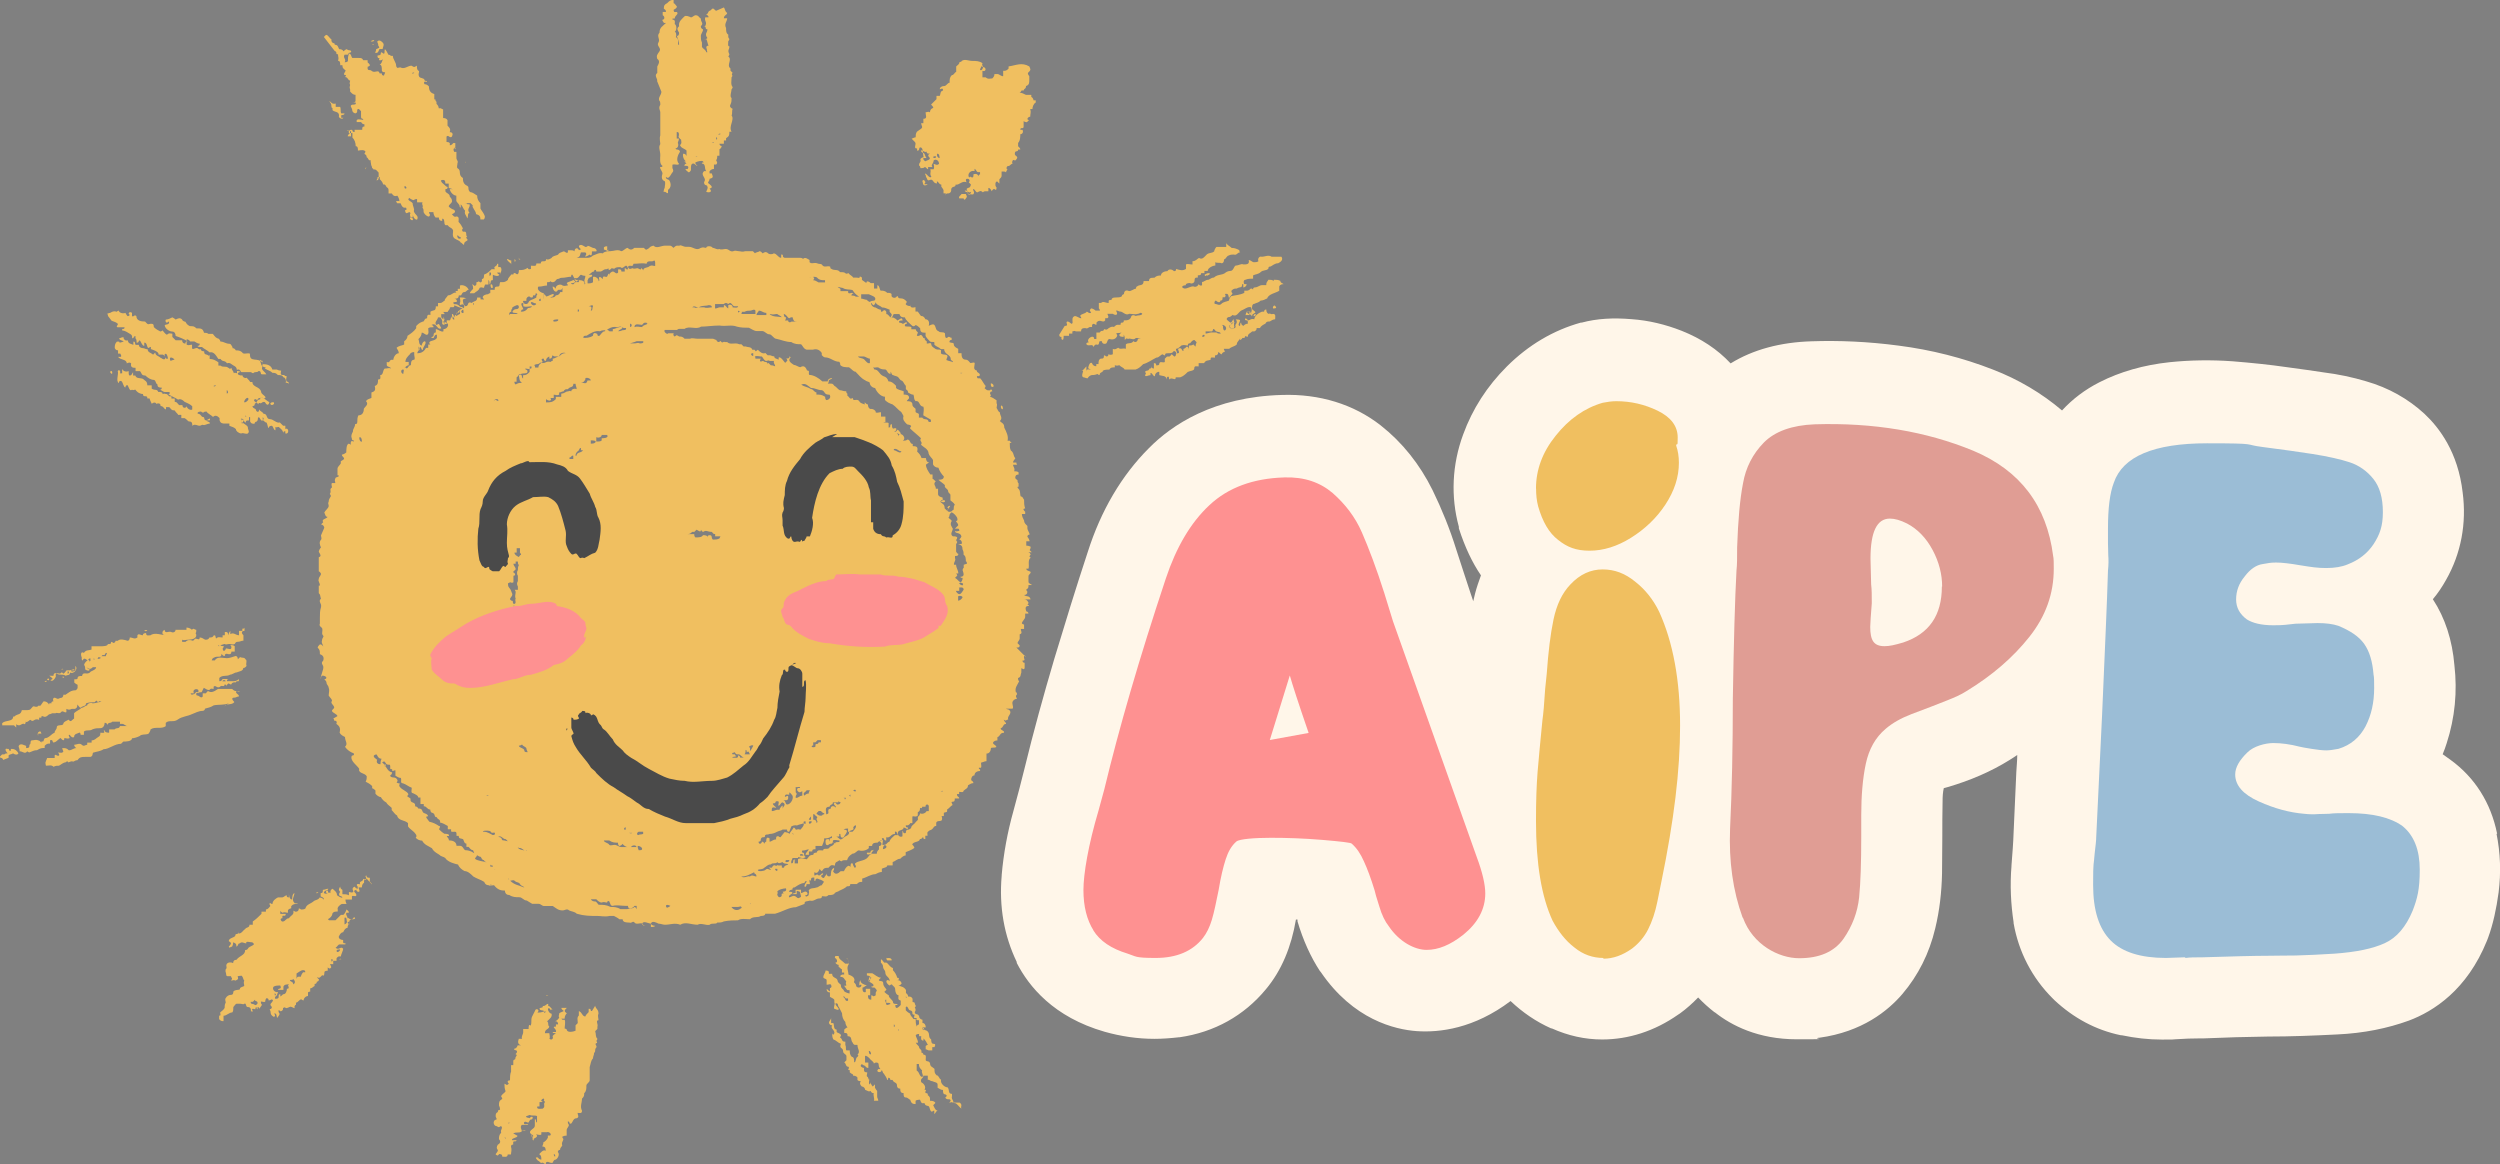 <svg xmlns="http://www.w3.org/2000/svg" viewBox="0 0 272.56 126.93">
    <rect x="0" y="0" width="272.56" height="126.93" fill="#808080" stroke="none"/>
    <path d="M131.56,30.07s.36-.12.36-.24c-.24-.12-.36,0-.59.12,0,.12.12.24.24,0v.12ZM109.34,44.57c0-.12,0-.24-.12-.36-.24,0,0,.59.12.36ZM105.42,61.44s0-.24-.12-.24c0-.24,0-.59-.24-.71,0-.24,0-.36-.12-.59,0-.36-.12-.48-.48-.59h.36c.12-.12,0-.48-.24-.48,0,0,.24-.24.24-.36-.12-.48-.71-.24-.71-.59.12.12.36,0,.48,0,0,0,0-.24-.12-.24h-.36l.36-.36c0-.24-.24-.36-.24-.48q.24,0,.12-.36c-.12-.24-.36-.48-.59-.59,0,0-.24.12-.24.36v-.24c0,.24,0,.36-.12.48.12.12.36.24.36.36-.24.36,0,.59.12.83,0,.24-.36.59,0,.83.24,0,.36,0,.48.12,0,.24-.24.24,0,.48,0,0,0,.12-.12.24v.83s.12.24.24.24c0,.12,0,.24-.36.24v.24c.12.24-.12.36-.12.71h.24c0,.36.24.59.24.95h-.24s.12.12.12.24l-.24.24c.24.12.36.36.59.48.12,0,.24-.24.24-.48-.12,0-.24,0-.24-.12.48,0,.36-.36.24-.71,0,0,0-.24.12-.24v-.36l.36-.12ZM104.94,63.82c.24-.24-.24-.36-.36-.24,0,.12.24.24.36.24ZM104.58,64.06v.36h-.36c0,.12.24.36.36.36.24,0,.36-.36.48-.48,0-.36-.36-.24-.59-.24h.12ZM104.94,65.13c0-.12-.24-.24-.48-.12v.48c.12,0,.36-.12.48-.36ZM103.51,55.14s-.12,0-.24.24h.24l-.24.24c0,.24.48.24.59,0,.24,0,0-.36.24-.59-.12-.24-.36-.36-.48-.48v-.59c0-.12-.24-.24-.24-.36,0-.36-.48-.36-.36-.71-.24-.24-.48-.36-.71-.59.24,0,.59,0,.59-.36-.24-.24-.48-.59-.59-.95-.24,0-.48-.12-.59-.36v-.48c-.12-.24-.36-.36-.48-.71,0-.48-.59-.71-.83-.95.24-.36-.24-.36,0-.71-.36-.36-.83-.71-1.19-1.07,0,0,0-.12.12-.24-.12-.24-.36-.12-.48-.24-.24-.24-.48-.48-.36-.83,0-.12-.12-.24-.24-.48-.36-.24-.59-.59-.95-.83-.36-.12-.59-.24-.83-.48v-.36c-.48,0-.95-.59-1.07-.95-.24,0-.59-.24-.59-.59-.12-.12-.36-.12-.48-.24-.48-.24-.71-.59-1.07-.95-.24,0-.36-.24-.71-.48-.36,0-.71,0-.95-.24,0-.12,0-.24-.12-.36-.59,0-.95-.48-1.54-.48-.12,0-.24-.12-.36-.24v-.24c-.24-.36-.59-.48-.95-.36h-.71c-.36-.12-.36-.36-.59-.59-.36,0-.71,0-1.07-.24-.59,0-1.07-.24-1.66-.36-.24,0-.48-.48-.71-.48-.36,0-.48-.36-.83-.36h-.59c-.24,0-.59-.24-.83-.36-.48,0-.83,0-1.31-.12-.59-.24-1.19,0-1.9-.12-.71,0-1.43.12-2.02.12-.48.36-1.31-.12-1.78.24h-.59s-.12,0-.24.12h-1.31c-.24.12.24.59.36.36h.59q-.12.24.12.36c.24-.24.24-.12.48,0,.24,0,.36,0,.59.24h.59c.24-.12.48,0,.83,0h1.66c.12,0,.24.12.36.12,0,0,.12.24.24.24,0,0,.12,0,.24-.12.24.36.24,0,.48.12h.24c.36.36.83,0,1.31.24h.24l.24.24h.24c.24.12.59,0,.71.36h.24c.24.24,0,.24.36,0,.24.24.48.48.83.36l.24.24h.24c.12,0,.24.12.48.12,0,.24.24.24.48.36v-.24c.24-.12.59.48.71.59l.24-.24s0-.12-.12-.24c.24,0,.36,0,.36-.24l.12.12c-.36.36,0,.59.36.83.24,0,.48.24.71.24.36-.24.59,0,.71.36.36,0,.12.24.24.48.48,0,1.07.36,1.43.71h.59c0-.24.24-.36.48-.36,0,.12-.24.12-.36.24,0,.12,0,.24-.12.36h.36c.24,0,.24.12.36.24.24.12.36.36.59.48.24,0,.36.12.71.12,0,0,0,.24.12.24v.24c.24.12.24.48.59.24,0,.48.48,0,.71.36.12.24.36.24.59.36v-.24c.12.12.24.24.36.24,0,.12,0,.36.24.48.24,0,.36,0,.59.24v.12c.12.12.36,0,.59,0v.48h.48v.59h-.24c.24.12.48,0,.59.12v.48c.36,0,0-.36.36-.36,0,.24,0,.36.12.48.12,0,.24-.12.36,0,0,.12,0,.24-.24.36.12,0,.24,0,.36-.24.12,0,.24.24.36.36,0,.36-.24,0-.48,0,.12,0,.24.24.24.36,0,0,0-.24.24-.24s.59.48.24.71c.24,0,.36,0,.48-.12.36,0,.24.48.59.48v.24c.48,0,.59.12.48.59.24.24.36.36.48.71h.48c0,.24.12.48.36.48,0,0-.24.12-.36.24,0,.36.24.71.48,1.07h.24v.48c.12,0,.24.24.36.24-.36.36,0,.48,0,.83h.24v.59c0,.24.36.36.48.36,0,0,0,.24.12.24-.12,0-.24,0-.36.24.24.24.48.24.48.71l.24.24.36-.48ZM103.04,54.67c0-.24-.36-.12-.48,0,.24.12.36.12.48,0ZM102.56,86.28h.24q0-.12-.24,0ZM102.21,52.89q.12,0,0,0ZM101.14,87.71c-.12,0-.24,0-.24.24h-.36q0,.24-.24.12c0,.24,0,.36-.24.48v.36c-.24.24-.48,0-.59.12v.71h-.24s0,.12-.24.24h-.24c0,.12,0,.24.24.24,0,.36-.24,0-.48,0,0,.24-.24.24-.48.36-.36.24,0,.83.36.59v-.59c.12,0,0,.36.36.24,0,0,0-.24.12-.36.12,0,.36,0,.48-.24,0-.24.36-.36.48-.59l.24-.24v-.36c.12,0,.24-.24.24-.36.24.12.59,0,.71-.24h.24v-.59l-.12-.12ZM97.45,49.08c.24,0,.71.48.83.12-.36,0-.48-.36-.83-.24v.12ZM97.93,91.04c-.12,0-.12-.48-.36-.36v.24c-.48,0-.48.48-.95.36v.36c-.36,0-.12-.36-.48-.24,0,0,0,.12.12.24,0,.12-.12.59,0,.48v-.36.36c.48,0,.36-.24.71-.36.12-.36.36-.48.59-.71h.36ZM96.62,92.22c-.24-.24-.36.12-.36.36.12,0,.48-.12.36-.36ZM96.15,91.63c-.24,0-.36.12-.48.24-.24,0-.59,0-.59.36h-.36v.24c-.24.24-.71.36-1.07.24-.24,0-.36.36-.71.36-.36.24-.48.36-.59.71h-.24c-.12,0-.24,0-.36.12,0,0-.12,0-.24-.12-.24.24-.48.12-.48.59-.48-.12-.48,0-.71.24-.36,0-.48,0-.71.36,0,0-.12,0-.24-.24-.12.24-.24.59-.59.36v.36c.24,0,.24-.24.48,0,.24,0,.24-.24.48-.24,0,0,0,.24-.24.24,0,.12.24.36.36.24,0-.12.24-.24.24-.48,0,.24.24.48.48.24,0-.24,0-.71.36-.83,0,.12,0,.24-.12.36.24.48.59.24.83,0h.36c.12-.24.24-.48.48-.59,0,0,.12,0,.24.12,0-.24,0-.48.24-.36,0,.12.12.36.24.48.24-.24,0-.24,0-.48.36-.36,1.07-.24,1.43-.71.12-.24.36-.36.59-.36-.24,0-.83.24-.71-.12h.36s0-.12.12-.24c0,0,.24,0,.24-.12,0,.24-.24.24-.24.48h.59c0-.24.12-.36.24-.48v-.36c.36,0,.36-.48,0-.48l.36-.12ZM90.44,95.91v.24-.24ZM89.85,96.15c-.24-.24-.48-.24-.71-.36-.12,0-.24,0-.24.24h-.12v-.36c-.24,0-.36,0-.36.24s-.12,0-.12,0c-.12.12,0,.24,0,.48h-.36c0,.24-.12.36-.24.24,0-.12.12-.36.24-.48,0-.24-.24,0-.24.12-.36,0-.71.24-1.07.48-.12,0-.24,0-.24.24,0,0-.36,0-.36.24.24,0,.36,0,.36.12s-.48.24-.36.48c.24,0,.48-.36.83,0,.12.12.24.12.36,0,.24,0,0-.36,0-.59,0,0-.24-.12-.36-.12v.36h-.48s.12-.12.36-.12v-.36h.59v.36c.24,0,.48-.36.71,0,0,.12,0,.24-.24.24,0,.24.24.12.36,0,0-.24.12-.36,0-.48.12-.36.59-.24.83-.36.24,0,.36-.24.59-.24l.24-.36ZM86.04,93.77h-.36c-.24.36.48.24.36,0ZM85.93,94.24c0-.12-.48,0-.59-.24-.24,0-.36.24-.59,0-.24.24-.48,0-.71.24-.36,0-.48.24-.71.36-.24.24-.48.12-.71.24,0,.24.71.12.83,0,.24-.24.36,0,.59,0,0,0,0-.12-.24-.24h.36s.12-.36.36-.24c.24.12.12-.12.36,0h.36v.24h.24c0-.24.24-.24.48-.36h0ZM85.81,97.69c0-.24-.36-.12-.48-.48.12,0,.48,0,.36-.36-.24,0-.83.12-.95.36.12.24,0,.12,0,.36.12.24.24.36.48.12v-.24c.24-.12.36,0,.48,0l.12.24ZM84.62,94.72h-.12c0,.24.36.36.24,0h-.12ZM81.77,81.53v.36c.12-.12.24-.36.36-.59-.12-.12-.36,0-.48.12l.12.12ZM86.4,90.8c0,.24.24.24,0,0ZM86.64,93.77v.36h.36v-.59h-.59c0,.12-.24.36-.12.59.36,0,0-.59.48-.36h-.12ZM86.76,89.97q-.24,0-.48.12c-.12.24-.12.36-.24.59-.12,0-.24,0-.24-.24h-.48c-.12.12-.36.12-.59.24s-.48.24-.83.24c-.24.12-.24,0-.48.12,0,.48-.36,0-.48.48,0,.12,0,.24-.24.24,0,.36.36.24.36,0q.24,0,.24.24s.12-.24.24-.24c0-.24,0-.59.36-.36v.36c.24,0,.36-.24.71-.24,0-.24,0-.36.24-.36,0,0,.12.12.24.12.12-.12.36-.48.48-.59.12.12.36,0,.48.24.12-.24.36-.48.48-.71,0,0,.12,0,.24.24.12,0,.24-.12.48,0,.12-.12.48-.48.36-.71-.24.12-.48.12-.71.24h-.12ZM90.32,43.02c-.48,0-.36-.36-.71-.48-.48,0-.71-.24-1.19-.24-.36-.24-.59-.59-1.07-.36.36.24.71.24,1.07.48.24,0,.36.36.59.36v.24c.36,0,.59,0,.95.24,0,.12,0,.24.12.36.24,0,.59-.24.36-.59h-.12ZM91.27,91.04v-.24.24ZM87.59,89.61c0,.12.24.36.24.12s0-.24-.24-.12ZM88.3,86.16h-.36c-.12.24-.48.24-.24.59.12-.12.24-.24.48-.24v-.12l.12-.24ZM88.42,89.37v-.36s-.24.24-.24.36h.36-.12ZM88.18,89.61c0,.24.12.24.24.12.24-.24-.12-.24-.24-.12ZM89.61,89.02c0-.36.36-.12.24-.36-.12,0-.24-.12-.36-.24h-.71c.24,0,.36-.24.48,0l-.24.24c0,.12.36.36.59.24v.12ZM89.02,89.25c.24-.24-.12-.24-.24-.48h-.12v.59q.36,0,.36.36c.24-.12,0-.24,0-.48ZM88.54,81.29c-.24.24.48.24.36,0,0-.36.24,0,.36-.36h.24v-.24h-.36l-.24.24h-.24v.36h-.12ZM87.23,93.29h.36c0-.24-.48-.24-.36,0ZM91.04,91.99c0-.36.59,0,.48-.36-.24,0-.48-.12-.71,0,0,.12,0,.36-.24.36s-.24.24-.48.12c-.12-.12-.12-.59,0-.59.36-.12.24,0,.36.24v-.24c0-.24.36,0,.24-.36-.36.24-.48.24-.83.24,0,.36-.12.48-.24.83h-.71v.36c-.24,0-.36,0-.36.24h-.36v.36h-.36c0-.24.24-.36.36-.59-.24,0-.36.12-.59.12-.12,0-.24,0-.12.24.36,0,0,.24.36.48-.36.24-.59,0-.83,0v.48-.24c.36-.24.71,0,.95,0,.24-.24.24-.48.71-.48,0-.24.24-.24.36-.24.12-.36.36-.24.71-.24,0-.36.59,0,.71-.36.12-.12.36-.12.48-.36,0,0,0-.12-.12-.24l.24.24ZM92.58,90.68h.36c.12-.12.48-.48.36-.71-.12,0-.36.24-.24.36,0,.24-.36.12-.48.36h-.12v-.36c-.12,0-.36,0-.48.12.12,0,.24,0,.36.12,0,.24-.24.48-.36.71-.24.12-.36,0-.36-.36h-.12v.24c-.12.12-.48,0-.59,0,.36,0,.36.12.71.36.24,0,.36-.24.59-.36,0,0,.36-.12.36-.36v-.24.12ZM91.39,87.47h-.59c0,.36-.24.12-.36.48-.59,0-.36.48-.36.83,0,0,.12,0,.24-.12,0-.24-.12-.48.24-.48,0-.36.36-.36.59-.12,0-.24-.24-.24-.24-.48.24-.24.24.24.48.12.24,0,.24-.24.36-.48.24-.12.36.12.48-.24,0-.12,0-.48.24-.36l.24.24c0-.24,0-.36.24-.24-.12,0-.36-.24-.12-.36.24-.24.24.12.48,0,0-.36-.36,0-.48,0v.36c-.24,0-.36.24-.59.36h-.36c.12,0,.24,0,.24.24,0,.12-.24.24-.48.24,0,0-.12,0-.24-.12v.36-.24ZM86.76,86.99c.36,0,.36-.24.71-.24v-.48c-.12,0-.24.24-.48,0-.12-.12-.12-.24,0-.36h.24c0-.24-.36,0-.48-.12v.59c.24.24,0,.24,0,.48v.12ZM85.93,83.43v.24c.12,0,.24,0,0-.24ZM85.93,86.99c0,.36-.36.24-.59.24.36,0,.24.48.48.48.36,0,.71-.59.59-.95,0,0-.24-.36-.36-.36v.24c-.24,0-.48-.12-.48.24.12,0,.36-.24.36,0v.12ZM84.74,87.35c-.36,0,0,.24-.48.24,0,.24.36.36.36.48-.48-.12-.48,0-.48.36.36,0,.48-.24.83-.12,0-.12.24-.48.36-.48v.36c0-.24.48-.48,0-.71-.24,0-.24.36-.48.36,0-.24.12-.36,0-.48h-.12ZM82.12,38.74v-.24s-.24,0-.24.12c.12.36.48,0,.48.48h.59c-.24.36,0,.36.24.24.24.24.48,0,.48.36,0,0,0-.12.12-.12l.24.24q.24,0,.48.12c0-.24-.24-.36-.12-.59h-.48c-.12-.12-.24,0-.36,0-.24,0-.36-.36-.48-.48-.36,0-.48-.12-.83,0h-.12v-.12ZM82.24,95.08c-.48.24-.83.48-1.43.48.36.24.71-.12.95,0,.24-.24.48,0,.71,0,0-.12,0-.24-.24-.36v-.12ZM81.88,98.52h-.12s0,.12.12,0ZM81.65,82s0-.12-.24,0c0-.12,0-.24-.12-.24,0,.12,0,.36-.12.48h.59l-.12-.24ZM80.34,82.48s-.59,0-.48.12c.24,0,.71.12.59-.24,0,0,.24,0,.24.24h.48c-.24,0-.36-.24-.59-.36h-.24s-.12,0-.24-.24c-.12.12-.36,0-.24.24h.24s.12.12.12.24h.12ZM81.17,99.12c-.12,0-.24,0-.36-.24,0-.12-.24,0-.36,0h-.71c.24.36.71.48,1.07.12h.24s.24,0,.24-.12l-.12.24ZM78.56,58.47h-.59v-.24c-.24,0-.24-.12-.36-.24-.48,0-.59-.24-.95,0,0,0-.12,0-.24-.24,0,.36-.24.12-.48,0l-.24.24h-.24c-.12.12-.24.24-.48.24h.71c0,.12,0,.24.12.36.36,0,.71,0,.83-.24.24,0,.48,0,.48.24q0-.24.24-.24c.36,0,.12.24.36.48.24,0,.48,0,.71-.12l.12-.24ZM73.09,98.76s-.48-.24-.48,0c0,.36.36.12.48,0ZM75.35,33.51h.36c.12.12.24,0,.48,0h.59c.24.12.59,0,.83,0,0-.24-.24-.24-.36-.24-.36.12-.71,0-1.07.24-.36,0-.48-.24-.71,0h-.12ZM77.96,33.63c.24,0,.36-.12.48-.12h.48v-.24c.24,0,.24.24.48.36v-.36c.24-.12.48,0,.48.24.12,0,.59.12.59-.12h-.36c-.24,0-.24-.24-.48-.36,0,0-.12,0-.24.12q-.24-.24-.48,0h-.95v.48ZM80.46,33.87v.24c.12-.24.59-.24.36.12h1.54v-.36c-.12-.24-.36,0-.59,0s-.36,0-.59.12h-.36q-.24-.12-.48-.12h.12ZM82.72,34.35h.83v-.24c-.36,0-.48-.24-.83-.24,0,.12-.24.24-.24.48h.24ZM83.9,34.23c.36.36.83.24,1.31.36,0-.12-.36-.24-.48-.36-.24,0-.48.12-.71,0h-.12ZM85.69,34.58c0,.12,0,.24-.12.36h.36c0,.24.24.24.36.12h.59c-.36,0-.36-.12-.48-.48,0,0-.24,0-.36.12-.24-.12-.24-.36-.59-.48,0,0,0,.24.12.36h.12ZM88.18,30.31c.36,0,.24-.36.59,0,0,0,0,.12-.12.24.24,0,.36.12.59.24h.71v-.24c-.36,0-.59,0-.83-.24-.12-.24-.95-.12-.95.12v-.12ZM88.9,29.12v-.24.24ZM91.15,31.14c.24.24.36.24.48.36v.24h.83c0,.12,0,.24.12.24.24,0,.24-.12.48,0-.12,0-.24.12-.24.24.12,0,.36,0,.48.12h.36c-.36-.24-.48-.36-.71-.71-.36-.12-.71,0-1.07-.24-.24,0-.59-.24-.83,0l.12-.24ZM94.84,39.1c-.24,0-.48-.24-.71-.24h-.59c.12.24.48.12.71.36.12.12.36.48.59.36,0,0,0-.48,0-.48ZM93.89,32.56c.24,0,.36.12.59.12,0,0,.24.24.36.24.24-.24.59,0,.59-.36,0-.24-.48-.36-.71-.48h-.83v.48ZM95.2,32.92s-.12,0-.24.12c0,.24.24.48.48.48.24.12.36.24.59.24,0,.12,0,.24.12.24.24-.24.36-.24.48,0v.24c.24,0,.36.36.48.36,0,0,0-.12.12-.24,0-.12-.12-.24-.24-.36v-.24c-.36-.12-.48-.24-.83-.24-.24-.24-.59-.24-.71-.59q0,.24-.24.36s-.24-.24-.24-.36h.24ZM100.54,45.52c.24.36.59,0,.71.48h.24v-.24c-.24-.12-.59-.36-.83-.48,0-.24.12-.71,0-.95-.48,0-.36-.71-.83-.59-.24-.24-.12-.36-.24-.71-.24,0-.36-.12-.59-.24,0-.24-.12-.24-.24-.36v-.36c-.24-.24-.24-.48-.48-.59-.12,0-.24-.24-.36-.36-.12-.12-.36-.12-.59-.24-.12,0-.12-.24-.24-.36v.24c-.36,0-.36-.48-.59-.48-.12,0-.36,0-.59-.12-.24-.24-.48,0-.71-.12l.12.24c.48,0,.48.48.95.71.36.12.48.24.59.59.36,0,.59.24.83.48v.24c.24.24.59.24.83.36v.36c.24,0,.59,0,.59.36,0,.12-.24.24-.24.36.24,0,.48,0,.59.24,0,.36.12.36.36.59v.36c.12.12.36.12.36.24v.36h.36ZM97.33,34.58c.12.12.36.12.48.36.12,0,.36-.24.48-.24,0,0,.12.12.12.24-.24,0-.48,0-.36.24,0,0,.24,0,.36.12.24,0,.24-.24.48-.12,0,.24-.24,0-.24.36.12.12.48,0,.71.12v.24h.48c0,.12.12.24.24.36,0,0-.12.24-.12.36h.24c.24-.24.36,0,.48.24h.12c0,.24.12.24.24.36v.24c.24,0,.36-.12.48,0,0,.36.36.48.48.59.24.12.36,0,.59.12v.36c.24.24.71,0,.71.36,0,0-.12.24-.12.36.24.12.48.12.71.24,0-.24-.24-.12-.24-.36,0-.48-.71-.48-.71-1.07h-.36c-.24-.24-.48-.24-.71-.48v-.24c0-.12-.36,0-.48-.12s-.36-.36-.48-.59v-.36c-.36,0-.59,0-.59-.48-.12-.12-.24-.24-.48-.36-.24.24-.36.12-.48,0-.24-.24-.59-.48-.71-.83-.24,0-.48,0-.59-.36h-.59c-.12,0-.12.36-.36.48l.24-.12ZM104.94,40.65h-.24s0,.12.24,0ZM71.43,28.64s0-.24-.12-.24c-.24.24-.71-.12-.83.36-.48-.12-.83,0-1.43,0,0,.48-.48,0-.59.36.12.24.24.24.48.12.24.12.36,0,.59,0,.24.12.36.24.36,0,0,0,.12,0,.24.24,0-.36.48-.24.71-.48.24-.12.36,0,.59,0v-.36ZM70.48,35.18c-.36,0-.24,0-.48.24-.24,0-.83-.24-.83.24.36-.12.48,0,.83,0,.12-.24.48-.24.59-.36l-.12-.12ZM70.12,90.68h-.48c-.12,0-.36.36,0,.36,0-.12.59,0,.48-.24v-.12ZM70,92.46c-.12-.12-.24-.24-.48-.24,0,.12,0,.24.12.48.12,0,.36,0,.36-.12v-.12ZM69.41,99v-.24h-.24c-.12.24-.71.48-.71,0h-.24c-.48,0-.95-.12-1.43,0-.24,0-.24-.24-.36-.48-.12-.12-.24,0-.24.12-.24,0-.36-.12-.59,0-.24,0-.48-.24-.59-.36h-.59c.12.24.36.24.48.24s.24.24.36.36c.48,0,.83,0,1.31.24.36,0,.71,0,1.07.24h.71c.36-.12.59,0,.83-.24,0,0,.12,0,.24.24v-.12ZM64.41,48.37c.12,0,.36,0,.48-.12.24-.24-.36-.24-.48-.24v.36ZM63.82,41.36c-.12.24-.24.36-.48.36.36,0,.59.24.71-.24h.36c0-.24-.48-.36-.59-.24v.12ZM63.7,49.08h-.36v-.24c-.24,0-.12.24-.36.36-.12.12-.24.24-.24.48h-.36c-.12.12-.24.24-.36.24l.12.12h.36v-.36h.36c0-.48.71-.24.71-.71l.12.12ZM61.92,42.67c.12,0,.12-.12.36,0,0-.24.36-.36.59-.24,0-.24-.12-.36-.12-.59h-.24c0,.48-.36.24-.59.59-.24,0-.36,0-.48.24-.24,0-.24.12-.48.12v.24c-.24.12-.36,0-.59,0v.36h-.36c.24.36-.24.36-.48.12v.36c.48,0,.71,0,1.07-.36v-.24h.59v-.36c.36,0,.48-.24.71-.24ZM59.19,39.58c.36,0,.36-.24.83-.12,0,0,.12-.12.24-.12v-.24c.24,0,.48-.24.71-.24.24-.24.36-.36.71-.36-.24-.12-.71,0-.71.36h-.48s-.12,0-.24-.12c-.12.12,0,.36-.36.36v-.24c-.24.12-.36.24-.36.48-.12,0-.24,0-.24-.24-.36,0-.24.12-.12.36-.24,0-.36.24-.59.24-.36,0-.59.36-.83.24v.24c-.12.12-.24,0-.48,0,0,.24.24,0,.24.36,0,.24-.59.12-.71.24-.36,0-.24.24-.48.36v.48h-.24c0,.24.12.36.24.24.24-.12.36-.12.59-.12-.36-.24-.24-.48-.36-.83.48-.24.24.24.48.36v-.36c.36,0,.48-.12.71-.36v-.36c.36,0,.12-.12.24-.48.24,0,.36.12.36.36h.36c0-.36.24-.36.36-.59l.12.12ZM57.64,93.17c0-.12-.24-.24-.24-.48-.12.24-.48-.24-.71-.24h-.12c-.36-.24-.36-.36-.83-.36,0-.12-.12-.24-.24-.24l-.36-.36c-.36,0-.48-.48-.83-.24,0,0,.24,0,.36.12,0,0,0,.12.12.24.24,0,.48.12.71.12,0,0,.12,0,.24.24.36,0,.48.24.71.36,0,.36.83.36,1.07.48h.24l-.12.36ZM57.28,96.86c-.12-.24-.48-.24-.59-.48-.12-.24-.36-.12-.59-.36-.12-.12-.36,0-.48,0,.48.48.95.48,1.43.71h.24v.12ZM55.5,95.91c0-.24-.24-.36-.36-.59-.36-.12-.71-.12-1.07-.36-.12-.24-.36-.24-.36-.59,0,0-.24,0-.24-.12h-.12c0-.36-.48-.12-.59-.48-.24,0-.24-.24-.36-.36-.24,0-.36-.24-.59-.24-.12-.12-.12-.24-.24-.48-.24,0-.36-.24-.48-.36h-.24v-.36c-.24,0-.24-.24-.36-.48-.24-.12-.48,0-.48-.36h-.24v-.24c0-.36-.36-.12-.59-.24v-.24h-.36v-.36c-.24-.12-.59-.36-.83-.36,0-.48-.24-.24-.36-.59-.36,0-.12-.36-.48-.48-.12,0-.24-.12-.24-.36-.36,0-.36-.36-.71-.36v-.24h-.36v-.71h-.24c0-.24-.36-.36-.59-.48-.24,0-.12-.36-.12-.59-.36-.12-.59-.36-.95-.48-.36,0-.12-.36-.24-.59-.24,0-.36-.12-.59-.24v-.59c-.24,0-.36.24-.36-.12-.36,0-.12-.12-.24-.48-.48,0-.36-.12-.59-.36,0,0-.24,0-.24.12.48.36.48.95,1.07,1.07,0,0,0,.24-.24.36.24.36.59,0,.83.48,0,0,0,.24-.12.24,0,0,.12.12.36.12,0,.12-.12.24,0,.36.24.36.83.48.95.83,0,0-.12.12-.12.24,0,0,.24.12.36.24-.12.59.59.24.48.83q.24,0,.36.24c.24,0,.36,0,.48.36.12.24.48.12.59.48-.48,0,0,.36.12.59.48.12.71.24,1.07.48.24,0,0,.24,0,.36.12.12.36.36.59.48.12,0,.59,0,.48.24h-.24c.12.24.24.24.24.48.36,0,.83.12.83.59h.36c.36,0,.36.36.59.48.48,0,.95.24,1.31.59,0,0-.24.24-.24.36.36.24.83.24,1.19.36.24,0,.36,0,.48.24v.24c.24,0,.48,0,.48.36.24,0,.48.12.71.24.24,0,.48.36.71.24l.12.59ZM53.36,96.5h.24s0-.12-.24,0ZM41.95,83.55c.24,0,0-.36,0-.24v.24ZM43.97,40.76c0-.24.12-.36,0-.48-.36,0-.24.48,0,.48ZM44.21,40.05c.24.36.24-.24.59-.24,0-.24,0-.59.36-.59.12-.12,0-.36,0-.59v-.24c-.12,0-.36,0-.48.24-.24.24-.48.48-.48.83h.36v.36c-.12,0-.36.12-.48.36l.12-.12ZM45.64,38.27c0-.12.12-.48,0-.48v.48ZM52.77,90.68c.36,0,.71.24.95.36,0,0,.24,0,.24-.12,0-.24-.12-.12-.36-.12-.12-.24-.36-.24-.59-.24-.12,0-.36,0-.36.12h.12ZM53.01,86.76h.24q0-.12-.24,0ZM53.84,43.74c.12-.24.24-.12.48,0,.12-.36-.48-.24-.48,0ZM56.1,65.96c-.24,0,0,.36,0,.48h.24c0-.12-.24-.24-.36-.36l.12-.12ZM55.38,63.58c0,.12,0,.36.12.48.24.24.24.48.36.71,0,.36-.48.48-.12.71.36,0,0,.36.36.36.24-.12,0-.36.12-.59-.12-.24,0-.48,0-.71,0,0,0-.12-.12-.24h.36v-.36c-.12-.24-.12-.36,0-.59v-.59c-.12-.12-.12-.48,0-.59,0-.24,0-.36.12-.59-.12,0-.12-.24-.12-.36h-.24v.24h-.24c0,.24.24.36.24.59,0,.12-.36.24-.24.36.24.12.24.36,0,.36v.71s-.12.12-.36,0l-.24.12ZM56.69,81.29h-.12c0,.24.48.24.59.48,0,.12,0,.24.36.24,0-.12-.12-.24-.12-.36,0-.24-.36-.24-.48-.48l-.24.12ZM56.33,60.25h-.24c0,.24.24.36.48.48,0,0,.12-.24.24-.24,0,0,0-.12-.12-.24v-.48h-.36v.48ZM55.62,34.23h.83c-.24-.24-.48,0-.59-.24.24-.48.59-.12.71-.48,0-.48-.48-.12-.71,0,0,0,0,.24-.12.24v.24q-.24,0-.24.36l.12-.12ZM56.69,33.99c.24,0,.59,0,.83-.36.12-.12.36,0,.48-.24-.36,0-.59.12-.95,0v-.36c-.48,0,0,.48,0,.71-.12,0-.24,0-.24.24h-.12ZM58.23,33.04s-.36-.24-.36,0c.12.24.36.36.59.12,0,0,0-.12-.24-.12ZM57.05,32.92c0,.24.48.36.59,0,.12-.24.48-.24.83-.48,0-.12,0-.24.12-.36-.36-.36,0,.24-.48.12q0,.24-.12.24s-.24,0-.24-.12c-.12,0-.24,0-.36.24v.24h-.36v.12ZM58.95,32.56c-.24,0-.24.36,0,.24v-.24ZM60.85,34.82c-.12,0-.71,0-.48.24.12,0,.59,0,.48-.24ZM62.99,33.75v.24c.24,0,.12-.36,0-.24ZM59.3,32.56v-.48s.12,0,.24.24c.24,0,.71-.36.83-.24,0,.36-.36.24-.36.36.24,0,.48,0,.59-.24q.36,0,.48-.36h.24v-.48c-.12.24,0,.24-.48.24-.24.48-.59,0-.59-.36.12,0,.24.12.36.24-.12-.36.48-.59.71-.36.24.12.36,0,.59,0,0,0,0-.12-.12-.24,0-.12.59-.24.71-.36.48.24,0,.36-.24.36,0,.12.24.12.24.12l.24-.24h.36s0-.24.12-.24h-.36c-.24,0-.36-.48-.48-.59,0,0-.12,0-.12.24-.36,0-.59.12-1.07.12-.12,0-.24.12-.36.12-.24,0-.24.36-.59.36,0,0-.12,0-.24-.12,0,.12-.24.12-.36.12v.36c-.36,0-.48.12-.95.12-.24.36.36.71.59.71v.59ZM63.11,30.54c.36,0,.71.12.59.48l.12-.12c-.24-.36,0-.48,0-.83-.12,0-.24,0-.48-.12-.24.12-.24.48-.71.36,0,.24.24.59.36.24h.12ZM63.58,36.84c.36,0,.71,0,1.07-.24,0-.24.12-.36.36-.24.24,0,0,.36.36.24.12-.12.24-.36.48-.48h.36-.24c0-.36.36-.12.48,0h.36v-.24c.24,0,.59-.24.95-.24.24.24-.24.24-.36.48q.24,0,.48-.12c.12,0,.48,0,.36-.24-.24,0-.36,0-.48-.12-.24-.12-.36.12-.71,0-.36,0-.59.12-.95.36-.24,0-.48,0-.71.12-.48-.12-1.07.24-1.43.48-.24,0-.36,0-.36.24ZM64.41,33.87c.24,0,.12-.24.24-.48,0-.24-.36,0-.48,0,.36,0,.36.12.24.48ZM68.93,90.8h-.36c.24.12.36,0,.36,0ZM68.22,90.44v-.24c-.24,0-.24.36,0,.24ZM65.84,91.63c0,.24.48.24.59.48.12.12.36,0,.59,0s.48.24.71.24h1.66c0-.24-.48-.24-.59,0h-.36c-.24,0-.48-.24-.59-.36,0,.12-.24.24-.36.24,0,0-.12-.12-.12-.36-.36,0-.59,0-.95-.24h-.59ZM65.6,47.78c.12,0,.83,0,.59-.36h-.59c0,.24-.36.36-.59.24v.48c.24,0,.48,0,.59-.12v-.24ZM68.69,35.65c.24,0,.24-.36,0-.36v.36ZM68.34,37.44h.83c.24,0,.36-.12.59,0,.12,0,.48,0,.36-.24h-.71c-.24.12-.83.24-1.07.36v-.12ZM64.06,30.54v.36c.24,0,.36,0,.59-.12v-.59c.24-.12.71.24.59.48l.12-.12q-.12-.24,0-.36c.12,0,.24.12.36.24,0-.24,0-.36.36-.24.24,0,.12-.36.36-.36v.36c0-.24,0-.48.36-.59.24,0,.36.36.59.12v-.36c.24,0,.36,0,.36.24h.36v-.36c.24,0,.24.36.36,0-.24-.71-.48.24-.83-.12-.12,0-.48,0-.59.12s-.24,0-.36,0c-.12.12-.36.36-.36,0-.12.12-.24.12-.36.12s-.36.24-.48.24h-.48c0-.24-.24-.24-.24,0-.24,0-.36.24-.59.36h.36c.12.24-.24.24-.36.36l-.12.24ZM41.6,82.72c-.24,0-.36-.12-.48-.36,0-.24-.48,0-.36.12,0,.12.24.24.36.36-.12.24,0,.48.36.48,0-.12,0-.36.12-.59ZM39.22,47.66c-.12,0,0,.59.24.48,0,0,0-.48-.24-.48ZM111.71,71.43c-.24.36.24.59-.24.59,0,0,0,.24.24.24v.59c-.12.24-.24,0-.36,0v.48c-.12.24,0,.48-.36.59,0,.12,0,.24.12.36-.24.48-.48.71-.36,1.19.12,0,.12.12.12.24-.24.24,0,.36,0,.48-.24,0-.59.24-.48.59,0,.12.12.36,0,.48h-.71c.12.12.36,0,.48.36,0,.36-.36.48-.24.83-.24,0-.24.24-.48,0,0,.24.24.24.24.48-.36,0-.24.36-.59.48,0,.24.48.24.36.48-.48,0-.36.36-.71.48v.36c-.12,0-.36,0-.48.24,0,.24.36.24.36.48-.24.12-.48,0-.59.12,0,.24-.12.59-.48.59v.83c-.24,0-.36.12-.48.12-.24,0,0,.36-.12.59h-.24c0,.24.24.12.12.36-.24,0-.59.12-.59.48-.24,0-.36.24-.36.48,0,.12.24.12.24.36-.24,0-.36.12-.59.24,0,.36-.24.36-.48.59,0,.24-.36.12-.48.12v.24h-.24c0,.36.24.24.24.48h-.48c0,.24,0,.36-.24.36s0,.24,0,.36c-.24.12-.36.36-.59.48,0,.36,0,.24-.36.36v.36h-.24c0,.12.12.24,0,.48-.24.12-.48,0-.59.24v.36c-.36,0-.24.36-.71.48-.36.24-.24.24-.24.59h-.24v.36c-.12,0-.24,0-.24-.24-.12.12-.12.24-.36.24,0,.36-.71.24-.83.59,0,0,.24.24.24.36-.24.24-.71.36-.95.48v.36c-.24,0-.48.24-.59.36-.36,0-.48.24-.83.36v.36h-.59c0,.24-.36.24-.59.36v.36c-.24,0-.48.12-.71.24-.48,0-.95.36-1.43.48v.36c-.24,0-.36,0-.59.24h-.71c0,.24-.12.24-.36.24-.24.24-.59.36-.83.48-.12.12-.36.12-.48.24-.12.24-.48.24-.71.24-.24.24-.36.12-.71.12q0,.24-.24.24c-.48,0-.59.36-1.07.24-.36.12-.59,0-.59.36-.36.12-.59.24-.95.36-.71,0-1.43.48-2.26.71h-1.07c0,.24-.36.24-.48.24-.36.24-.83,0-1.19.36-.48,0-.95-.12-1.31.12-.48,0-.95,0-1.54.12-.24.12-.36.12-.71.12-.12.24-.59,0-.83.24-.36.12-.95-.24-1.31,0-.71,0-1.31-.36-1.9,0-.59-.24-1.07,0-1.66,0-.24,0-.48-.12-.71-.12-.24-.12-.71-.36-.83,0,0,.12.24.24.48.24-.12.12-.24.12-.48.12v-.36c-.24,0-.83-.36-.95,0,0,.12.12.24.36.24h-.24c0-.59-.71,0-.95-.36-.24-.24-.24.12-.59,0-.24,0-.71,0-.71-.36h-.36c-.12-.12-.36-.24-.59-.36h-.48c-.48.12-.95,0-1.31,0-.83,0-1.43,0-2.26-.24-.24-.24-.59-.24-.83-.36-.24-.24-.48,0-.71,0-.48,0-.71-.24-1.07-.48h-.95c-.24,0-.36-.24-.59-.24h-.71c-.24-.12-.36-.24-.59-.36-.36,0-.48-.36-.83-.36s-.71,0-1.07-.24c-.24,0-.48-.12-.48-.48-.48,0-.83-.12-1.19-.59-.24,0-.48.12-.59,0q-.36,0-.48-.36c-.36-.24-.83-.36-1.19-.59-.24-.24-.59-.59-.95-.59-.24-.12-.59-.36-.71-.71-.48-.12-.95-.24-1.31-.59-.12-.24-.36-.24-.59-.36-.24-.24-.71-.36-.95-.83-.36-.24-.83-.36-1.07-.83-.24,0-.59-.12-.71-.36.12,0,.12-.24,0-.36-.24-.36-.59-.48-.83-.83v-.36c-.36-.36-1.07-.24-1.19-.83-.24-.12-.36-.36-.59-.59v-.24c-.24-.24-.48-.36-.59-.59-.24-.12-.48-.36-.59-.59-.24,0-.48-.24-.59-.36v-.36s-.24-.24-.36-.24v-.24c-.24-.24-.48-.36-.71-.48.12-.24.12-.36.12-.59-.24-.36-.59-.24-.83-.59v-.24c-.24-.36-.95-.83-.83-1.31,0-.24.36,0,.24-.36-.36-.12-.71-.36-.95-.71.36-.36,0-.59,0-1.07-.24-.12-.48-.24-.59-.48.12-.48,0-.71-.36-.95.12-.24,0-.36-.24-.36,0,0,0-.24-.12-.24.12,0,.24-.12.48-.24,0-.24-.59-.36-.59-.59,0-.12.24-.24.24-.36,0-.24-.48-.48-.24-.71,0-.24-.24-.36-.36-.59,0-.24.12-.59,0-.83,0-.24-.24-.36-.24-.59,0-.12-.12-.24-.24-.36.24,0,.36-.24,0-.36-.36-.12-.36.12-.36.36-.12-.36.36-1.07.24-1.43-.12-.24-.24-.36,0-.59.12-.36,0-.59-.36-.71,0-.36,0-.48-.24-.71,0-.12.12-.24.24-.36q.24,0,.36.24c0-.24-.24-.36-.12-.71,0-.24.24-.36.12-.48-.24-.24,0-.48-.12-.83-.12-.12-.36-.24-.24-.48v-.59c0-.48,0-.83.12-1.19.12-.48-.36-.59,0-.95-.12-.24,0-.36-.24-.59v-.83h.12c0-.36-.24-.48-.12-.71,0-.24.24-.36.24-.59,0,0-.12-.24-.24-.24v-1.55c.36-.12.12-.36,0-.59,0-.12.12-.36.24-.48-.12-.24-.24-.59,0-.83.12-.12,0-.36,0-.48.12-.24.24-.59.36-.83,0-.12-.12-.36-.36-.36l.24-.24c-.24-.36.36-.36.48-.59-.24,0-.24-.24-.36-.48.12-.24.48-.48.48-.71s-.12-.24,0-.48c0-.24.12-.36.24-.59,0,0,0-.12-.12-.24.24-.36-.12-.48.24-.71,0-.12-.12-.36,0-.48h.36c0-.24-.12-.24,0-.48,0-.24.48-.12.36-.36h-.12v-.71c0-.24.24-.36.36-.59v-.24s.24-.12.36-.24c0-.24-.24-.24-.24-.48.12,0,.36-.12.48-.24,0-.24,0-.83.24-.95,0,0,.12,0,.24.12,0-.36,0-.48.36-.36,0-.24-.24,0-.24-.36-.12-.24,0-.48.12-.71,0-.36.24-.48.24-.83.12,0,.24,0,.24-.24s0-.48.12-.71c.36,0,.59-.24.59-.71.12-.24.59-.48.24-.83.12-.24.36-.24.59-.36v-.59c.36-.12.48-.24.36-.71.36-.12.36-.36.36-.71.36,0,.24-.24.24-.48.36,0,.24-.48.48-.71.36,0,.48-.12.71,0-.12-.24-.36-.12-.48-.36v-.36c.36.12.24-.12.48-.24h.24c0-.24.24-.71.59-.71,0-.24-.12-.36-.24-.59.24-.24.59-.24.83-.36v-.36q.36-.24.36-.59c.36-.24.71-.48.95-.83v-.24c.24-.24.36-.36.71-.48.24,0,.12-.36.48-.36,0-.24,0-.48.36-.36v-.36c.36-.24.59,0,.59-.59h.24v-.36h.24c.24,0,.36-.24.48-.24,0-.24.24-.36.36-.59.48,0,.59-.48,1.07-.24-.12,0-.24-.12-.24-.24h.24v-.24h.24v-.36c.36-.12.83.12.95.48-.24,0-.24.24-.48.24s-.24.24-.36.36h-.24c0,.36-.24.36-.48.36.12,0,.36.12.24.36-.12,0-.59,0-.24.24.24,0,.36,0,.59.24.12.12.36,0,.36.24-.36-.12-.71-.24-.95-.36,0,.36-.24.12-.48.24,0,.24-.24.36-.24.48h-.59c.12,0,.24.12.24.24h-.36v.36h-.36c0,.24-.36.48-.24.71,0,.24.24,0,.36,0,0,.12.24.36.24.48-.48.24-.48-.71-1.07-.36.12,0,.24.12.24.24-.24,0-.48,0-.59.12,0,.24.12.59-.12.71-.24,0-.36-.24-.59-.24,0,.24-.12.48-.36.71.12.24,0,.59.36.71,0-.12.12-.48.36-.48.24.24-.24.59-.24.95-.24,0-.12-.48-.36-.24v.24c-.12,0-.24.24-.24.36.36,0,.71-.12.95-.59h.24v-.36h.36c-.12,0-.24,0-.24-.24.12-.24.59-.12.83-.48v-.36c-.24,0-.24.12-.36.36h-.24c0-.24.24,0,.24-.36,0,0,0-.24.24-.24v-.36c.24,0,.59.36.83.24v-.24c.36,0,.59-.36.48-.59,0,0-.24-.12-.36-.24v.36c-.36,0-.24-.24-.24-.36s-.12-.36-.24-.48c.24,0,.24.24.36.24v-.36c0,.24.24.36,0,.59,0,.24.24.36.36.24v-.36h.36s.12-.24.12-.48c0,.24.12.24.36.12q0-.24.24-.24v-.24h.24c0-.48.48-.36.59-.59,0-.36-.12-.36-.48-.24v-.24c.12-.12,0-.48,0-.59.24,0,.48,0,.71.12-.12,0-.48,0-.36.36,0,.24.12.36.24.48.48,0,.12-.59.71-.36.24-.24.59-.12.59-.59h.36c0,.36,0,.12.36.24,0,0,0-.12-.12-.24,0-.24.36-.36.59-.36,0,0,.12-.12.24-.12v-.36h.48c0-.24,0-.36.36-.36.24,0,.12-.24.24-.48h.36c.12,0,.36-.12.48-.24,0-.24.24-.36.36-.59h.24q0-.24.24-.12c.24.24.36,0,.36-.36.36,0,.59,0,.95-.24.12.24.24.12.36.12v-.36c.36,0,.59.12.59-.24h.48c0-.48.59,0,.59-.48.24.12.36,0,.59-.12.12-.24.48-.24.71-.36.12-.24.36-.24.59-.36.24,0,.24.24.48.12v-.24h.36c.12,0,.24,0,.36.12,0-.36.36-.48.48-.12l.24-.12s-.24-.12-.24-.36c.24-.24.48,0,.71.12,0,0,.24,0,.24-.12.24,0,.48.24.71.24.12,0,.36.24.24.36h-.48c0,.24,0,.59-.24.36v-.36c.24.36-.24.48-.48.59,0-.24.24-.24,0-.48h-.48c-.12.24,0,.48-.48.59h1.19q.36,0,.59-.24c.36-.12.71-.36,1.07-.24.24-.24.59-.24.83-.24.36,0,.83-.24,1.19,0,.24,0,.48-.36.71-.36.24.24.48.24.71,0h1.07c.24.36.36.12.59,0,0-.12.36-.24.48-.24.24.36.83,0,1.19,0h.59c.12,0,.24.12.36.24,0,0,.24-.24.36-.24h.24v.12c0-.36.48,0,.71,0h.36c.48,0,.83.48,1.31.12.36-.12.36,0,.59,0,0-.24.59-.24.71,0,.24,0,.48.24.71.12.24.12.48,0,.71,0,.36,0,.48.36.83.24.24-.12.36,0,.59,0s.36.12.71,0h.83l.24.24c0-.12.36-.12.48-.24.12,0,.24.12.36.24.12-.12.36-.24.59,0,.12.12.48.12.59,0,.36,0,.48.48.83.48v-.36c.36,0,0,.24.36.36h1.54c.24,0,.36,0,.48.12.24-.24.48,0,.71.12v.24c.24.24.48,0,.83.12.24.12.48,0,.59.24.24.24.48,0,.83.12,0,0,0,.24.12.24.36.24.71,0,.95.36.24,0,.48,0,.59.12s.24,0,.36,0c.12.24.36.24.48.48h.36c.24,0,.36.12.36-.12,0,0,.12,0,.24.12v.24c.12.12.36.24.48.36,0-.36.36-.12.48,0h.36v.59h.36v-.36c.24,0,.24.48.36.59.24,0,.48,0,.71.24.24,0,.36,0,.48.12v.24c.12.24.48.24.59,0,.24,0,0,.24.36.24s.48.12.71.36c0,0,0,.12-.12.24,0,.12.24.24.48.24v-.24c0,.36.12.48.59.36v.48h.24c.12.12.24.36.36.48.24,0,.36.12.48.36.36,0,.48.36.36.71.12,0,.36-.24.59-.12.24.24.12.59.48.71.24.24.48,0,.71.24,0,.24,0,.59.24.48.24-.24.24,0,.48,0v.24c-.12,0-.24,0-.24.24.24.12.48,0,.48.24s.24.36.48.48v.48h.36c0,.24,0,.71.48.71.24,0,.36.24.48.36.24,0,.36-.12.48,0,0,.36-.24.71.24.83v.12c.12.12.48.24.24.48h-.24s0,.24.12.24h.24c.24.24.36.59.59.83,0,0,0,.12-.12.24,0,0,.24.24.36.24h.24c.12-.24.24,0,.24.12-.12,0-.24,0-.24.24.12.24.12.12,0,.36.24,0,.48.24.71.36v.36c.12,0,0,.36,0,.48.12.12.12.36.36.48,0,.36.36.59,0,.95.24.24.48.24.48.71.24.48.48.95.36,1.43h.24s.12.24.24.24h-.24c0,.36,0,.59.12.83.36.24.24.59.48.83,0,.12-.24.24-.24.48h.36s0,.24.12.24h-.48c0,.24.24.36.12.71.12,0,.36,0,.48.12v.24c-.12,0-.36,0-.36.36,0,0,0,.12.24.24,0,.12,0,.24.12.36v.36q-.24,0,0,.24c.24.24.12.59.24.83.24,0,.24.24.36.36,0,.36,0,.59.12.95-.36,0-.12.24,0,.36v.24h-.36c0,.24.12.48.24.71,0,.24.12.36.36.59v.24c0,.24.24.48.24.71q-.24,0-.24.24c.12.12.24.36.24.48h-.36v.48c.12,0,.24,0,.48.12,0,0,0,.24-.12.36l.24.24h-.48c.12,0,.24,0,.36.24-.12.24-.24.12,0,.36-.36.24-.12.83-.24,1.19h-.24c0,.24.36.24.48.36,0,.24-.24.24-.24.48v.59c0,.24.36.24.36.36h-.36c0,.24,0,.36-.24.48,0,0,0,.12.12.24,0,.24-.12.36-.36.36.24.24.59,0,.71.48h-.71c.24,0,.36.12.48.36,0,0,0,.12-.12.24.12,0,.24,0,.12.12-.36,0-.36.24-.24.59.12,0,.24.12.24.24h-.36v.36c0,.24-.36.48-.36.71,0,0,.12.12.24.12v.48h-.36c0,.24.24.48-.12.59v.48c0,.12-.24.36-.24.48l.24.24c0,.24-.12.24-.36.24l1.07,1.07ZM50.39,34.11c.24.12.12-.24.12-.36-.12,0-.36.24-.12.36ZM49.68,34.47c.12,0,.36-.24.48-.24,0,0,0-.24-.12-.36-.12,0-.24.48-.36.59ZM49.56,34.82c-.12-.12,0-.48-.24-.59-.12,0,0,.24,0,.36,0,.24.24.36.24.12v.12ZM98.76,108.62v.12c.12.12.12,0,0-.12ZM113.97,96.03v.24-.24ZM100.54,116.71c-.24-.24-.36-.36-.36-.71h-.24v.71c.36.24.24.59.59.71.24-.12-.12-.48,0-.71ZM100.19,111.71v-.48c-.24,0-.36,0-.24-.24h-.24c-.12,0,0-.24,0-.36-.48,0,0-.36-.48-.48-.24,0-.24-.59-.48-.36v.36c.12.12.24.24.48.36,0,.24.24.36.36.59h.24c0,.36,0,.48.12.83,0-.12.12-.24.24-.24ZM100.66,112.31c.24,0,0-.36-.12-.24,0,0,0,.12.12.24ZM97.93,112.19v.12c.12.12.12,0,0-.12ZM97.45,111.71v.24c.24,0,0-.36,0-.24ZM96.98,109.34h-.36v-.36c-.24,0,0,.36,0,.48,0,.24.36,0,.48,0l-.12-.12ZM94.72,114.57s0,.48.24.36c0,0,0-.36-.24-.36ZM93.65,108.51c0,.12,0,0,0,0ZM92.46,108.86h-.24s-.36-.48-.24-.12c.24.12.12.48.48.36v-.36.12ZM104.7,120.27c.24.24,0,.36.12.59-.24-.12-.48-.59-.71-.59s-.36-.24-.59,0c0,0,0-.12.12-.24,0-.36-.36,0-.59-.36,0,0,.36-.24,0-.36-.24,0-.24-.24-.24-.48-.24,0-.36-.12-.59-.24v-.36c0-.24-.36-.24-.59-.36-.24,0-.36-.24-.48-.12v-.48h-.48c0,.36-.36.24-.24.71.24.12.59.48.36.83.36,0,0,.12.12.36,0,0,.24,0,.24.12v.12s.24.12.24.36v.24c.12,0,.48,0,.59.24l-.24.24c.12.24.24.59.48.59-.24.12-.24.36-.36.36v-.36s-.12,0-.24.12c-.24,0-.24-.48-.36-.59-.24-.12-.36,0-.48-.36-.36.12-.36-.12-.48-.36,0,0-.36,0-.48.12v.36c-.36,0-.48-.12-.59-.48-.12,0-.24-.24-.48-.24s-.24-.24-.24-.48c-.36,0-.36-.24-.36-.48-.24,0-.36-.12-.36-.36,0-.36-.36-.24-.48-.59h-.24q0-.24-.24-.24c0,.12,0,.24-.12.24,0-.24-.24-.48-.36-.71-.12,0-.12-.36-.24-.36,0,.36-.71.24-.36-.12h.24c-.36-.36,0-.71-.48-.71,0,0-.12,0-.24.12,0-.24-.36-.36-.48-.59,0,0-.36-.36-.48-.24v.71h.36v.59q-.24,0-.36-.24c-.24,0-.36-.36-.48,0,0,.12.24.24.36.24,0,.36,0,.48.36.48,0,.24-.12.36,0,.48.12,0,.12.36.24.36v-.24c0,.36-.12.48,0,.71,0,0,.12,0,.12-.24,0,.12.12.36.24.48l.24-.24v.36s.12.24.24.36v.59c0,.24.12.24.12.48h-.48c.12-.24-.12-.59,0-.83-.12,0-.24,0-.36-.24-.24.12-.24,0-.59-.12,0-.12-.12-.36-.36-.36-.24-.24-.24-.36-.12-.59-.12,0-.24,0-.36-.12v-.24c0-.12-.24-.24-.48-.24v-.12s-.24-.12-.36-.24v-.24c-.36,0,0-.12-.12-.36-.36,0-.24-.36-.48-.48l.24-.24v-.48c-.12-.24-.36-.24-.36-.48,0-.48-.48-.24-.24-.83-.36-.12-.48-.36-.83-.48-.12-.24-.12-.36-.12-.71,0,.12.12.36.24,0,0-.36-.48-.48-.24-.83-.12,0-.24,0-.36-.24,0-.24.24-.36.24-.59v.59h.24c.12.24,0,.71.36.71v.24c0,.12.36.12.48.36,0,0,0,.12-.12.24.36.24.12.48.59.48v.36c.12.24,0,.48.12.59h.36c0,.24,0,.48.24.71.24,0,.24.36.24.59.24,0,.12-.48.36-.59.12-.12.12-.24,0-.24.36-.36,0-.59,0-1.07h-.24c-.24,0-.24-.24-.36-.36-.12-.24,0-.59-.48-.59,0-.24,0-.36-.36-.36v-.36s.24-.24.36-.24c-.12-.12-.24-.36-.24-.59-.24-.24-.36-.59-.36-.95l-.36-.71c-.12,0,0-.48-.36-.36,0,.24.24.36.36.59,0,.24-.36,0-.48,0-.12-.24.12-.48,0-.71v-.24c0-.12-.24-.24-.48-.36v-.48c-.24,0-.36-.12-.36-.36.12,0,.24.24.36.24v-.36c.12,0,.24-.12.12-.36-.12-.12-.24,0-.48,0v-.48c0-.24-.36-.12-.36-.36s.24-.48.24-.71c.12,0,.24,0,.36.12v.24h.36c0,.48.48.36.59.71,0,.24.24.36.36.48,0,.48.24.36.36.71.12.12.48.24.59.24v-.36h-.24c-.12-.12-.24-.36-.36-.48h.24c0-.36-.12-.12,0-.48-.24-.24-.24-.48-.59-.48-.24-.12.24-.36.36-.24v-.24h-.24v-.36c-.12,0-.24-.24-.36-.24v-.24s-.24,0-.36-.24c.36,0,.12-.48,0-.48,0,0-.12,0,0-.24h.36c0,.36.36.48.71.83h.36c.12-.24,0-.48-.24-.59.24,0,.36.48.24.71-.24.36,0,.71,0,1.07.36.12.83.36.59.83.12.12.24.24.24.36,0,.24.48.36.59,0,0-.12-.12-.12-.24,0,0-.24,0-.36.12-.59,0,.36.36.48.71.59-.12,0-.36.24-.48.24,0,.24,0,.59.36.48v-.36h.48v.71h-.24c0,.24,0,.48.36.48v-.48c.24,0,.12.24.48,0v-.24s0-.12.12-.24c0-.12-.12-.24-.24-.36-.24,0-.36,0-.36-.12.12,0,.24,0,.24-.12,0-.24-.36-.24-.48-.48,0-.12.24-.24.24-.36-.12-.12-.24-.24-.48-.24v-.24h.59c.24.12.59.48.95.48l-.24.24c0,.24.48,0,.48.36s.24.48.36.71l-.24.24c.12.12.24.24.48.36,0,.36.48.48.48.83.12.24.48,0,.48.24h-.24c0,.59.36.24.59,0v-.48c-.36-.12-.24-.24-.24-.59-.24,0-.36-.36-.36-.59,0-.36-.24-.36-.36-.59,0,0-.12,0-.24.12-.12,0-.59-.48-.24-.59,0,0,.12,0,.24.12,0-.48-.48-.48-.48-.95,0-.24-.24-.36-.24-.59s-.12-.36-.24-.48v-.36c.12,0,.24.24.36.36h.24c.24.12.36.48.71.59v.24c.24.24.36.48.48.83.12,0,.24,0,.12.24h-.36c.36,0,.59,0,.71.36,0,0-.12.24-.36.24.36.12.59.12.83.48v.36c.12,0,.24.24.24.36.24,0,.36,0,.48.24v.36s.24,0,.24.12c0,.24.24.24,0,.48.12.12.12.36,0,.48,0,.36.36.12.48.48,0,.24.24.36.36.36v.36c.24,0,.36.24.36.48h-.36c0,.36.48.24.59.48.24.24,0,.59.36.83,0,.12,0,.48.24.48s.24.12.12.36h-.24v.36h-.36c-.12,0-.24-.12-.36-.12v-.36s.12-.12.24-.12c-.12-.24-.24-.48-.48-.71v.24c-.36,0-.24-.36-.24-.48h-.24v-.24c-.12,0-.24,0-.36.12,0,.24.24.48.24.83h-.24c.12.24.36.36.36.48,0,.24.36.24.24.59.12,0,.24.12.24.24.36,0,.24.24.24.59.12.24.36,0,.48.36,0,.36.24.36.48.59,0,.36,0,.48.24.71.24,0,.24.36.48.48-.12.36.36.83.71.83.24.24,0,.71.48.71v.24c-.12.36.24.48.12.71h.71ZM94.84,107.08c0-.24.12-.59,0-.59-.12.12-.24.59,0,.59ZM138.45,29.47v-.24.24ZM96.62,104.35c0,.12,0,.24.12.36h.48c0-.36-.48-.24-.59-.24v-.12ZM138.81,33.63c.12,0,.48,0,.24-.24-.12-.24-.36.12-.24.24ZM136.67,34.47c.12,0,.24,0,.24-.24q-.24,0-.24.24ZM135.96,35.18v-.12.12ZM136.43,34.47v-.36c-.12-.24-.48-.12-.59,0,0,.12,0,.24-.12.24h.48v-.24c.24,0,.24.12.36.24l-.12.12ZM112.43,90.56h-.59v.48c.36,0,.24,0,.48.24.24,0,0-.48,0-.71h.12ZM123.96,69.17s-.48.12-.36.24c.12,0,.36,0,.36-.24ZM123.01,68.81c-.12,0-.24.24-.36.36-.12,0-.24-.24-.36-.36-.12,0-.36.24-.24.36s.48.12.59.12.36.48.48.12c-.24-.24,0-.36,0-.59h-.12ZM123.36,69.29c.12,0,.24-.24.24-.36-.12,0-.24-.24-.36-.24,0,.24-.24.48,0,.71l.12-.12ZM115.87,96.86c.12-.12-.12-.24-.24-.36-.12-.12-.24,0-.36,0,0-.12,0-.24-.24-.12,0-.24-.12-.24-.36,0h-.36q0,.24-.12.48.36,0,.48.24,0-.24.24-.12s.24-.12.36-.12c0,0,0,.24.12.24,0,0,.12,0,.24-.12,0,0,.24.36.24,0v-.12ZM134.41,63.58h-1.78c-.12,0-.24.12-.24.24,0,0,.12,0,.24-.12h.24c.48.12.95.12,1.43.12.24-.24.36-.12.59,0,0-.24-.24-.36-.48-.24ZM126.81,69.17s0,.12.24,0c0,0,0-.12-.24,0ZM132.27,63.46h-.83c-.24,0-.59-.24-.59,0h.24c.24.24.24.12.59,0,.12,0,.24.12.36.12s.24-.24.24-.36v.24ZM131.09,66.91s-.12,0,0,.36v-.36ZM126.45,64.65c.12.12.12,0,0,0ZM142.26,66.43c0,.12-.36.36-.48.36,0,0-.12-.12-.24-.12,0,.24.24.48-.12.48,0-.24-.12-.36-.12-.59-.12,0,0,.48-.12.59-.24.12-.36,0-.48.36,0-.24,0-.36-.36-.24v.24c-.24,0-.36-.24-.59-.24,0,0-.12.12-.12.24v.24s0,.24-.12.24h-.12c-.24.24-.24.48-.59.48l-.71.36s-.12-.12-.24-.12c-.36.12-.95,0-1.19.24.12.12.36.24.36.48h.71l.24.24c.24,0,.36,0,.59-.12.59.24,1.07-.24,1.66,0,.24,0,.36.12.48,0,0,0,.12.24,0,.48.24.12.59,0,.59.48,0,.24-.48.24-.59.36l-.24.24h-.48c0,.36-.48.36-.71.12h-.95c-.36,0-.71-.24-1.07,0h-1.66c-.36-.12-.59,0-1.07-.12,0,.12,0,.24-.24.24,0-.24,0-.36-.36-.36-.48.12-.83.24-1.19,0-.36.24-.95.12-1.31,0-.24.24-.71,0-.95,0-.36,0-.24-.36-.59-.36h-.71s0,.36-.24.36c0,0-.12-.24-.24-.36-.36-.12-.48-.36-.83,0q-.24-.12-.48-.12c-.24,0-.24-.12-.48,0,0-.12-.36-.36-.59-.48,0,.48-.36.24-.59.12-.36-.12,0-.36-.36-.48l-.24.24h-.71c-.36,0-.24-.24-.36-.36h-.48s.12-.12.12-.24c-.12,0-.24,0-.24-.24,0-.12.24,0,.36,0,0,.24.24.12.36.36,0,0,0,.12.24,0v-.24c.24,0,.48-.24.83-.24.12,0,.24.24.36.24.36,0,.48-.36.83-.24.24,0,.48,0,.71-.12,0,0,.36.24.36,0s.48,0,.48,0c.24,0,.36-.12.59-.36.36.48,1.07,0,1.31.36h.48v-.24h.48c.24,0,.36.24.48.24,0-.36.48-.36.59,0h.95c.24-.24.59-.24.83,0l.12-.12c-.36,0-.36-.24-.71,0-.24,0-.48,0-.71-.12h-.71c-.24-.12-.59,0-.83-.24-.24,0-.36.24-.48.24-.24-.24-.59,0-.59-.36-.24.12-.36.24-.59.24,0,0-.24-.12-.24-.24h-.24c-.12-.12-.59-.48-.36-.71h.59c.12,0,.24-.24.36-.12,0,.12.12.36.24.48,0,0,.12,0,.24-.12.24,0,.71,0,.83-.24,0,0,.12.24.24.24v-.59c-.36,0-.24-.24-.59,0-.24,0-.48-.24-.71-.24-.36,0-.59,0-.95-.12-.48.24-.71-.12-1.07.24-.36-.12-.48.12-.83-.12-.36.36-.59,0-1.07,0-.12-.12-.24-.36-.48-.24-.48,0-.71-.12-.95.24,0-.12-.12-.36-.36-.36s-.36,0-.59-.12c-.12,0-.24,0-.24.24-.24-.12,0-.24-.24-.48-.24,0-.36-.24-.59-.24,0-.36-.36-.36-.36,0,0-.36-.36-.12-.24-.48,0,0,.12,0,.24.12.24,0,.59-.59.71,0,0-.48.36,0,.59,0,.12-.12.36-.24.36-.48s0-.24.12-.24v.36s.24.12.36.24h.36c0-.12,0-.24.12-.24s.24.24.36.24c0-.36,0-.71.36-.59v-.36c.48,0,.24.48.59.59,0-.24-.12-.36,0-.59.12,0,.24.24.36.36,0,0,.12,0,.24-.12,0-.12-.24,0-.12-.24s.36.12.48.24h.24v-.36c.36,0,.48-.12.83-.12,0,0,.24.12.36.24.24-.12.36,0,.59-.24.12,0,.24.12.48.12v-.36s.12,0,.24.12c.12,0,.36-.12.48-.24.24,0,.36.24.59.12.12,0,.24,0,.24-.24-.12-.12-.95,0-.95-.48,0,0,0,.12-.24.12h-1.19c0-.24.59-.36.83-.59l.24.24c.12,0,.24-.24.36-.36,0,0,.12,0,.24.12,0-.24.12-.24.24-.12.24.36.71,0,1.07.12,0,0,.12,0,.24-.12.36,0,.95,0,1.19-.12s0,.24,0,.24c.36-.24.71,0,1.07-.24.24.12.36.24.59,0,.24.12.36.36.48,0,.24,0,.24.24.36,0,.12,0,.24.12.36.36.36,0,.48.24.83.48h.36c.24-.24.36-.24.59-.24,0,.24.12.36.36.24v-.24c.24,0,.36,0,.48.12.36,0,.71-.12,1.07-.24.24.24.48.12.59-.12.12,0,.48.24.59,0v-.24c.12,0,.24.36.36.48h.36c.12.59.71,0,.95.48l-.12.24c-.24-.36-.36,0-.48-.36-.12,0-.24.24-.24.36,0,0-.24,0-.24.12h-.48l-.24.24c-.12,0-.36-.24-.48-.24h-.36c-.12,0-.36.12-.36.36l.48.48h.24c.36,0,.59.12.95.12l.12.12s-.24,0-.24.12c-.24-.24-.48-.24-.71-.36-.24,0-.24.12-.24.36-.24,0-.36-.12-.59,0v.36h-.36v.48s.12,0,.24-.12c.36,0,.71.12.95,0,.24,0,.71,0,.48.36,0,0,.24,0,.36-.12.24,0,.36,0,.59.12.24,0,.36-.24.59-.12,0,.12,0,.59.36.36v-.24h.12c0,.36.24.36.24.59l-.48-.48ZM6.77,73.8c.24.24.36-.12,0,0ZM1.19,81.65c0,.24-.12.36-.24,0h-.12c-.36-.12-.24.24,0,.48-.12,0-.24,0-.36.12h-.24l-.24.24c0,.24.24,0,.36.36.24-.12.36-.12.59-.24v-.24c0-.12.36-.12.48-.24.12.12.48.24.59,0-.12-.24-.36-.48-.71-.48h-.12ZM5.35,74.04q0-.12-.24,0l.12.12h.12v-.12ZM5.11,74.28q0-.12-.24,0,0,.12.24,0ZM113.62,90.68s-.24-.12-.36-.24c-.12,0-.24.24-.24.48.12,0,.36.12.48.12v-.36h.12ZM6.89,72.97s0-.12-.24,0h.24ZM133.94,26.86h-.12.12ZM131.09,36.72c.12,0,.24,0,.24-.12,0-.24-.36,0-.24.12ZM131.44,36.13v.24c.12,0,.48-.12.59-.12h.59c.12.12.24.12.48.12-.12-.24-.24-.12-.48-.24-.12,0-.24-.36-.36-.24,0,0,0,.12-.12.24h-.71ZM133.34,35.65s0,.48.24.36c.24-.24,0-.59-.36-.59l.12.12v.12ZM133.94,35.65q.24,0,.36.24c.12,0,.36-.24.24-.36v-.36c-.24,0-.36,0-.24.24-.12,0-.24,0-.24.24h-.12ZM116.11,35.53c.48,0,0-.36.24-.48.36,0,.48.48.59.12,0-.24-.12-.59.24-.71.24,0,.48.24.71.24,0,0,0-.12-.12-.24,0-.24.59-.24.71-.48.12,0,.24.24.48.12-.12-.24-.24-.24,0-.48.12,0,.36.12.48.24h.48s0-.12-.12-.24v-.59h.24c.24-.24.48,0,.83,0v-.24c.24-.24.24.12.36-.24.24-.24.71,0,1.07-.24,0-.12.12-.24.24-.24,0-.36.24-.48.48-.36s.59-.24.83-.24c0,0,0-.24.12-.24.24-.24.71,0,.71-.59h.59c0-.36.24-.36.59-.36.24-.24.48-.24.71-.24,0-.36.48-.48.71-.48.12-.24.48-.24.71,0,.12,0,.24,0,.24-.24.36.12.71.24,1.07,0v-.48c.12-.12.48,0,.71,0v-.36c.36,0,.48-.24.71-.36.36.24.59-.12.83-.36.24-.24.59-.12.83-.36,0-.12.12-.36.24-.48h1.07v-.48c0,.24.36.36.59.59.36,0,.59.12.83.24,0,0,0,.24.12.24-.36,0-.36.36-.71.24-.24,0-.36,0-.59.12-.12,0-.24.24-.36.36-.24,0,0,.36-.36.48-.24-.12-.48,0-.71-.12v.36c-.24,0-.83.24-.83.59h-.36v.24h-.36c0,.12,0,.24-.36.24v.24c-.24,0-.36,0-.36.36,0,.24-.36.36-.48.24-.12,0-.48,0-.48.24-.36,0-.59.24-.12.36.36,0,.59-.24.95-.24.24.12.48,0,.59-.24,0,0,.12.24.36.12v-.36c.24,0,.36-.24.71-.24.24-.12.36-.24.59-.24.36-.36.83-.24,1.19-.48.12-.12.36-.24.59-.24.36,0,.36-.48.59-.59.36,0,.59-.24.83-.12.36,0,.71,0,.59-.48.24,0,.36.24.59.24.12,0,.36,0,.48-.12-.12-.12,0-.59.36-.48.36,0,.71-.24,1.07,0h1.07c.24.36-.12.59-.36.71-.36,0-.59.24-.83.36-.12,0-.24,0-.24.24-.24.24-.59.12-.83.36-.24.24-.59.24-.83.36v.36c-.24,0-.59,0-.83.12-.24,0-.24.36-.12.48h.24c0,.24-.24.36-.36.36v-.36h-.12c0,.48-.24.24-.59.48-.24,0-.36,0-.59.24,0,0,0,.24.12.24,0,.24-.36.36-.36.59-.12-.24,0-.59-.48-.48.12.12.12.24,0,.36h-.24c0,.24,0,.36-.24.36,0,.24-.24.24-.48,0-.12,0-.24.24-.12.36.24,0,.48.24.71,0s.59-.24.83-.36c0-.12.12-.36.24-.48.48-.12.95-.12,1.43-.36v-.24h.24c.12,0,.24,0,.48-.24,0,0,.12,0,.24.12,0-.12,0-.24.24-.24s.48-.24.71-.24h.48c0-.36.12-.36.24-.59.24,0,.36,0,.59.12v.24-.36c.24,0,.48,0,.71.12,0,.24.24.24.36.36-.12,0-.36,0-.48.24v.48c-.36.24-1.19.36-1.31.83-.24.12-.48.24-.71.24-.24.24-.48.24-.71.36-.24,0-.24.36-.24.48,0,.24.36.24.36.48,0,0-.24.12-.36.24-.24,0-.48-.12-.59-.36,0,0,.24,0,.36.12.24,0,.24-.36.12-.59-.36-.12-.71.24-1.07.36-.36.24-.48.71-.95.48-.12.12-.24.24-.48.24-.36.24,0,.36.24.59.24,0,.24-.36.36-.36,0,0,0,.24.12.36-.12,0-.24,0-.36.24-.12,0-.24,0-.24.24.12.24.59.24.71,0-.12-.36.12-.24.12-.59,0,0,0-.12-.12-.24.12,0,.48,0,.48.12s-.36.59,0,.59c0-.12,0-.36.12-.36,0,.12,0,.24.24.36.12-.12.24-.24.48-.24v-.24c0-.24-.48,0-.24-.36,0,0,.24.12.24.24.24,0,.36-.24.71-.12,0-.36.48-.71.83-.83h.24q0-.24.24-.24c0,.12,0,.36.24.48.24-.12.24.12.48,0,.36,0,.24.36.24.59-.24,0-.36.12-.59.24-.24,0-.36,0-.48.24-.24.12-.48.24-.59.48h-.36c0,.12,0,.24-.24.36h-.24c-.24.24-.48.24-.48.59-.24,0-.24-.24-.36.12h-.24c0,.12-.24.24-.24.24v-.24c0,.24-.36.36-.36.71-.24.24-.59.24-.83.48h-.59c0,.12.24.36,0,.36,0,0-.12,0-.24.24-.12,0-.24-.24-.36-.24q0,.36-.36.36v.24c-.36,0-.48-.12-.48.24-.36.12-.48,0-.71.36h-.59v.36c-.24,0-.48-.12-.48.24,0,.24-.48.24-.71.36-.24.24-.48.48-.83.59h-.48c0,.36-.24.12-.48.12,0,0-.12,0-.24.12,0-.12,0-.48-.24-.24v.24c-.12-.48-.48-.36-.83-.48v-.36h-.36.24q-.36.12-.36.48c-.24,0-.24-.36-.48-.36v.24c-.24,0-.59.24-.59,0,.12-.24.12-.12,0-.36.12-.24.36,0,.48-.36.12,0,.24,0,.24-.24q0,.24.24.24v-.59s.24,0,.24.12v.12c.24,0,.36,0,.36-.24.12-.24.36,0,.59-.12v-.36l.24-.24h.24s.12,0,.24-.24c.12,0,.24.24.36.24.24-.12,0-.36.36-.36.24,0,0-.36,0-.48.48-.24.36.24.59.24v-.24c.12,0,.24-.12.36-.24.12,0,.24.12.24.36v-.48c.12,0,.36,0,.48-.12l.24.24q0-.24.12-.48l-.24-.24c-.24,0-.36.24-.48.36-.12,0-.24,0-.24.24-.24,0-.36-.12-.71,0-.12.12-.36.36-.59.36,0,.24.12.24.12.48-.12.24,0-.24-.36-.24-.12.24-.36.24-.59.24s-.36,0-.36.24c0,0-.12,0-.24-.12-.24,0-.36.36-.71.36-.48.24-.95.59-1.43.71-.24.24-.48.48-.83.59h-1.19c-.12-.24-.36-.24-.59-.48,0,0-.24.12-.48,0v.24c-.24,0-.48,0-.59.24-.24,0-.48,0-.71.12,0,.24-.36.12-.36.48,0,0-.12,0-.24-.12q-.24.12-.59.12c-.12,0-.36.12-.48.36-.12,0-.36-.12-.48-.12-.24-.12,0-.59,0-.71h-.24c.24,0,.36-.24.59-.48v.59c0-.36.24-.24.48-.24-.12-.12-.36,0-.24-.36,0,0,.12-.48.36-.36q.12.36.48.36v-.24h.24c0-.24,0-.48.24-.59.24,0,.36,0,.36-.36,0,0,.12,0,.24.12.12,0,.24,0,.24-.24q.24.12.48,0v-.59c.24.12.36,0,.59-.12.24.24.48,0,.83.12v-.48c.24-.24.59,0,.83-.36.24.24.48,0,.48-.24h.36c-.24,0-.48-.24-.71,0-.24.12-.48-.12-.71,0-.24-.12-.24,0-.36.12,0-.24,0-.36-.12-.59v.24c-.24,0-.48,0-.48-.24l.24-.24c-.24.12-.36,0-.59.12,0,0,.12.12.12.24-.12.36-.48.48-.83.36-.24,0-.24.36-.36.48-.24.12-.48,0-.48-.24h-.24c-.12.12,0,.48-.36.36-.24,0-.24.24-.36.24,0-.36-.48,0-.71-.24-.12-.24.24-.24.36-.24v-.24.24h-.12c-.36-.36.59-.95.59-.36h.24v-.71h.36c.24-.36.36,0,.48-.36.24,0,.12.12.36,0,.12-.12.48-.36.71-.24,0,0,.24-.24.36-.24h.36c0-.48.36,0,.36-.48.36,0,.71,0,.83-.48.12-.12.24-.12.48,0,.24-.12.59,0,.71-.24-.24-.24-.24,0-.48,0-.36.12-.59,0-.95,0-.36.24-.71-.24-.95-.24s-.24-.12-.48-.12c0,.12.24.36,0,.48,0,0-.24,0-.36-.12h-.59c0,.12.24.36,0,.48h-.24v.24c-.24.36-.59-.24-.95.24v.24c-.24,0-.24-.24-.48,0v.24h-.24c-.12,0-.24.24-.48.12-.24,0-.48,0-.48.36h-.59c-.12-.12-.24,0-.36,0v.24h-.36v.24h-.59c0,.24,0,.59-.24.36v-.24c-.12,0-.24,0-.24-.24l.59-.95ZM7.37,73.45c.24,0,.12-.36,0-.24v.24ZM5.59,73.68h.24c0-.48.48-.24.71-.24.24-.12.12-.24.36,0,.12,0,.24-.24.36-.36h.36c.12,0,.59-.24.48,0h-.36c0,.24.36.12.48,0v-.48c.36.36-.24.95-.59.71,0,.36-.24.24-.48.36-.36-.24-.71,0-.95-.24h-.12v.36c-.12.24-.36.59-.59.36l.24-.12c0-.12-.24-.24-.36-.36h.24ZM59.78,108.51h-.24s0,.12.24,0ZM96.98,120.63v.24-.24ZM127.4,102.92c0,.36.24,0,0,0ZM114.57,91.75c0,.36-.36.24-.48.48,0,0,0,.24.12.24h.36v.24-.95ZM113.26,91.63c-.12,0,0,.36,0,.48.24,0,.12-.36,0-.48ZM132.99,99.47c-.12-.12-.24-.12-.36-.12s-.36-.24-.59,0c0-.36-.24-.24-.48-.48-.48,0-.24-.36-.71-.48,0-.36-.24-.48-.59-.48-.12-.12-.24-.24-.48-.36l-.48-.48c-.12,0-.48,0-.48-.24s-.24,0-.36,0c-.48,0-.71-.59-1.19-.36-.24-.24-.48-.36-.59-.71-.24,0-.24.24-.48,0v-.24h-.24c-.36.12-.36,0-.36-.36-.24,0-.48,0-.48-.24h-.36l-.71-.36c-.12.36-.24,0-.36.24,0,0,.36.48.48.36,0-.24,0-.36.24-.24,0,.36.24.48.12.83,0-.24.36-.36.59-.24v.48h.12v-.24c0-.12.36-.24.36,0v.48c.24.24.59.24.83.48.24,0,.48,0,.48.48.24-.12.12,0,.36,0,0,.24,0,.48.36.59,0,.24.12.36.12.48h-.24c-.24.36.59.59.48.12,0,.24.12.24,0,.48.48,0,.36.48.24.71.12,0,.24-.24.36-.36.24.12.24.36.24.59,0,0,0,.12.12.12,0-.24,0-.36.24-.48.24.12,0,.36.24.48,0,0,.12-.12.24-.12,0,.24.24.36.36.48,0,.36-.24.24-.24.71-.24.12-.48,0-.71-.12,0-.24-.24-.48-.48-.48s-.48-.12-.48-.36h-.59c-.12,0-.24-.48-.48-.59,0,0,0,.24-.12.24-.36-.36-.36.12-.71,0,.12-.36,0-.36-.24-.59h-.24c-.24-.12-.24-.24-.24-.48l-.24.24c-.36,0,0-.36-.48-.36,0-.12-.12-.24-.36-.24.36.24.24.48.48.59.24.48,0,.48,0,.71.12,0,.24,0,.36-.12.24,0,.24.24.36.48.24.12.36.48.59.59h.59c0,.12,0,.24.24.24.36.36.59.71,1.07.95.48.12.59.48.95.71.12,0,.24.24.36.36.24.48.95.59,1.31.95q0,.24.12.36-.36,0-.48-.36c-.24,0-.36,0-.48.24,0,0-.12-.24-.12-.36h-.36c0-.36-.48-.59-.71-.59-.24-.24-.48-.59-.59-.95-.24,0-.36-.24-.59-.12v.24c.24,0,.59.24.59.59.12,0,.48,0,.24.24h-.36c0,.36.59,0,.59.36,0,.12,0,.24-.24,0,0,0-.12.12-.12.24-.24,0-.36-.12-.48-.36h-.48c0-.48-.59-.36-.83-.24,0-.36-.36-.12-.48-.59-.12,0-.36.12-.48,0-.24-.24-.48,0-.48-.59-.36,0-.36-.36-.71-.36-.24,0-.36-.24-.71-.36-.36,0-.48-.48-.83-.71v-.24h-.24c-.48-.24-.71-.95-1.19-1.07-.24,0-.48-.36-.83-.48-.12,0-.24-.12-.36-.36,0-.24-.36-.24-.48-.48-.24-.12-.24-.36-.48-.36s-.12-.36-.36-.48c-.24-.12-.36-.36-.59-.48v-.36h-.24q0-.24-.24-.24c0-.36-.36-.24-.59-.24v-.24c0-.12-.24-.24-.36-.24-.24,0,0-.36-.36-.36v-.36c-.24,0-.36-.24-.71-.24,0-.24-.12-.24-.24-.36,0-.24,0-.36-.12-.48-.12.12-.36,0-.48,0-.24-.12-.12-.36-.48-.48-.24,0-.48,0-.59-.12-.12-.36-.71-.59-.71-.95,0,0,0-.12.12-.24h-.12c-.24.12-.71-.12-.95-.36v-.24c0-.24-.48,0-.36-.48l.24-.24s0-.12.12-.12c0,.36.36.12.59.12,0,.12.12.36.24.48h.24s0-.12-.12-.24c0-.24,0-.48.24-.59.12,0,.24,0,.36-.24,0,0,.36.24.36.36-.24,0-.24.12-.48,0v.24c.24,0,.24.36.48.59v-.48c.36,0,0,.24.36.24,0,0-.12-.24,0-.36.24,0,.48.24.48.48s0,.36.24.36l.24-.24c.24,0,.36.24.48.48.12.24.48.48.59.71.24.12.36,0,.36-.24l-.24-.24c0-.12-.12-.24-.24-.24v-.48c-.24,0-.36-.36-.59-.24v-.24c-.24-.24-.59-.36-.83-.48v-.24c-.12,0-.24,0-.24-.24-.12,0-.36-.24-.48,0,0-.24-.36-.36-.48-.71-.24-.24-.36-.36-.71-.48v-.24c-.36-.24-.71-.24-1.07-.24v-.24c-.36,0-.36-.59-.71-.59v-.24h.48v.24h.36c.12.12.24.36.36.48.24,0,.24-.24.36.12.36,0,.48-.12.71.12,0,0-.12.24-.12.36,0,0,.24,0,.24.12.48,0,.36.24.71.36.24-.24.48-.12.71-.12,0,.24.24.24.48.24l1.07.71-.24.24h.36v.24-.24c.48,0,.71.24.95.48.24-.12.36,0,.36.12.48,0,.59.24.83.59,0,0,.12-.24.36-.12.24.12.59.12.59.48s.24.36.36.59c.24,0,.36-.24.36.12h.24c.12.12.24.24.48.12,0,0,.24.24.24.36.24,0,.59,0,.24.24h-.24c.24,0,.59,0,.59.12.24.36.59,0,.71.36,0,.24.24.48.36.12,0,0,0-.12-.12-.24h.36c0-.24-.36-.36-.48-.48-.24-.36-.83-.12-.71-.59q-.24,0-.36-.36c-.12,0-.36-.12-.48-.24v-.48c-.12-.24,0-.48-.24-.59-.24,0-.48-.12-.59-.24,0-.12,0-.36.24-.36s.24.12.48.12c0-.12-.24-.24-.36-.48h-.48c0-.24-.36-.36-.48-.24-.12,0-.24-.24-.36-.36.12,0,.24-.12.24-.24-.12,0-.36-.12-.59-.24-.12-.12-.24-.36-.36-.48-.24,0-.48.12-.48-.12h-.24v-.24c-.24,0-.24-.36-.36-.36v.24-.24c-.24,0-.36.12-.36.36,0,0,0-.24-.12-.24q.24,0,.12-.24v-.48c-.12-.24,0-.36.24-.24,0,.12.12.36.24.48s.36.24.48.36c0,.36.48.71.83.59.24,0,.48,0,.59.24,0,0,0,.12-.12.24.24.24.36.36.71.48.36.36.83.48,1.31.48q0,.24-.36.24c.48.24.95.59,1.31.83.24.48.71.36,1.07.71.24.24.48,0,.71.24s.48,0,.59.36c0,0,0,.12-.12.24.24.36.48.36.71.59.36,0,.71.36,1.07.48.24,0,0,.24,0,.36.12,0,.36.12.48.36v.59h.48v.36c.24.12.48.12.36.48.12,0,.36,0,.48.12h.48l.36.36c.12,0,.24,0,.24.24.24.12.36,0,.48.24.36,0,.12.12.24.48.36,0,.59.12.71.59.24,0,.36.24.59.36,0,.36.36.24.36.59h.36c.12.12.48,0,.48.36l.24,1.31ZM60.37,125.86s0,.12.12.24c.12,0,0-.36-.12-.24ZM59.42,120.15c-.12-.24-.24-.12-.36,0h-.24v.48h-.24c-.12.36.36.24.59.24.36-.24,0-.48.24-.71ZM59.19,120.03c.24,0,.12-.36,0-.24-.24.12-.24.36,0,.24ZM59.54,110.29h-.24q0,.24.24,0ZM55.62,122.41h-.24q0,.12.24,0ZM55.03,123.96c0,.24.24.24,0,0ZM64.89,109.69c.12.36.36.36.36.83-.12.24,0,.48,0,.71-.36,0,0,.48-.12.71v.24l-.24.24c.12.36,0,.59.24.83,0,0,0,.12-.12.24.12.12.12.24,0,.24-.24.12.12.24,0,.48-.24.24,0,.36-.24.59,0,.24-.12.36-.12.59-.24.24-.24.59-.36.95v1.43c0,.24-.36.36-.36.59,0,.36,0,.59-.24.83,0,.24,0,.36-.24.59,0,.48-.24.83,0,1.31,0,.36-.24.24-.48.24,0,.24.24.48-.12.59-.36,0-.36.36-.59.59-.36,0,0-.24-.36-.24,0,0,0,.24.12.36,0,.24-.24.36-.24.59v.59c-.12,0-.24,0-.48.12,0,0,0,.12.12.24,0,.24-.24.36-.12.71-.12.24-.24.24-.24.48,0,0-.24,0-.24.24.24.24,0,.71-.24.83-.24,0-.24.24-.36.36q-.24,0-.48-.12c-.12,0-.24,0-.24.24-.24,0-.24-.24-.48-.12-.12,0-.24-.24-.36-.24-.12-.12-.24-.24-.24-.36h.24c0,.12.24.24.36.24,0-.24,0-.48-.24-.59.12-.12.48-.59.71-.36,0-.24,0-.48-.36-.48,0-.12.12-.24.12-.48.12,0,.36-.24.48-.48v-.24h.24c.24-.12-.12-.48-.36-.36h-.59v.24c-.12.12-.36,0-.59,0l.12.12c0,.24-.24.24-.36.36,0,.12,0,.24-.12.12,0-.24,0-.59-.24-.71-.24-.36.48-.48.48-.83v-.71c.24,0,0,.24.24.36v-.71c-.24-.12-.48,0-.83-.12,0,0-.24.12-.36.12,0,.24.24.12.36.24.12-.12.24-.24.36-.12,0,0,0,.24-.12.24-.24,0-.24.24-.36.36-.12,0-.36-.24-.48,0,0,.36.36,0,.48.24h-.71c-.24.24,0,.48,0,.71-.36.24-.59,0-.95.24.12,0,.24.12.48.24,0,.24-.71.24-.59.48h.48c0,.24-.36,0-.36.24v.24c-.12,0-.24,0-.24.24.12.36,0,.59,0,.83h-.36c0,.36-.36.24-.59.24,0,0,0-.24-.12-.24-.24-.12-.24,0-.36.12,0,0-.12,0-.24-.12,0-.12.24-.24.24-.48q-.24-.24,0-.59c.24-.12.36-.36.12-.59,0-.24,0-.48.24-.71-.12-.36.24-.48,0-.71-.24,0-.12.24-.48,0-.36,0-.48-.59-.12-.71.24,0,0-.24,0-.36,0-.24,0-.36.24-.48,0-.12,0-.24.24-.24q0-.24-.12-.48c0-.36,0-.48.36-.71,0,0,0-.12-.12-.24,0-.24.36-.36.48-.59-.12-.36-.12-.48-.12-.83.24.12.24.24.48,0-.24-.24-.12-.36.12-.36,0-.24,0-.71.12-.95v-.71h.24v-.48c.12-.24.24,0,.24-.36.12-.24.24-.24,0-.36.12-.12.24-.24.12-.36,0-.12-.36,0-.24-.24q.24,0,.36-.36h.36c-.36-.12-.36-.36-.24-.71h.36c-.12-.24.12-.48.12-.71v-.36h.59c0-.24,0-.59.24-.36.12-.36,0-.59.12-.95l.36-.71c0-.12.24-.24.36,0,0,0,0,.12-.12.24q.36,0,.71-.12c0-.24-.48,0-.48-.36.24-.12.36,0,.36-.24.36,0,.36-.24.59-.24v.24c.24,0,.24.24.48.36,0,0-.24,0-.24.12,0-.12,0-.24-.24-.24-.12.12.12.59.36.59.12.36-.24.59-.48.83.24.24,0,.36.24.59-.12.36-.48.24-.48.71h.48c0,.12.12.48,0,.59.24.24.48,0,.36-.24,0-.12.24-.24.36-.36-.24,0-.36,0-.36-.12h.36c.12-.36-.59-.59,0-.59v-.24h.24c0-.24-.12-.36-.36-.36.24,0,.36-.24.48-.36-.12-.24,0-.24,0-.48.12-.12.24-.12.48-.24,0-.12-.24-.12-.24-.36h.59c-.24.24-.36.36,0,.59q-.24.24-.24.59h-.36l.12.12h.24c.12.24,0,.71,0,.95,0,0,.12,0,.24.12,0,.36.71.24.95.12v-.59l.24-.24c0-.36-.12-.59.12-.83v-.48c.36.12.36.59.71.59,0-.12.24-.36.36-.48v-.36c.12,0,.24,0,.24.24h.12l.36-.59ZM124.55,103.28h-.12v.24h.12v-.24ZM124.19,103.16v-.24h-.12c0,.12.12.12.12.12v.12ZM124.91,103.51q-.36,0-.59.12c-.24-.12-.48-.12-.48-.48-.24,0-.36-.24-.59-.12s0,.24.12.36v.24h.24-.36s-.12-.24-.12-.36c-.24,0-.48-.36-.24-.59-.36-.24-.24.36-.48.24,0-.24,0-.48-.24-.59-.24,0-.36.36-.48.48,0-.24-.12-.48.12-.48v-.48c-.24,0-.24.36-.48.48,0-.24,0-.36-.36-.48-.12,0-.24.24-.36.36,0-.36,0-.59-.36-.24,0-.24,0-.48-.12-.71,0,0-.12.24-.24.36,0-.24,0-.48-.36-.48,0,0-.12,0-.12.24,0,0-.24-.12-.36-.12v-.36q-.24-.24-.36,0s-.24-.24-.36-.24v-.36h.24-.83c0-.24-.48-.59-.48-.24,0,0-.12-.24-.24-.24v-.24c-.24,0-.24-.36-.24-.59,0,.12,0,.24-.12.24v-.83s0-.12.12-.24v-.24c0-.24-.24,0-.36,0v.24c-.24.24-.36-.24-.36-.36-.12,0-.36,0-.48.24,0,0,0-.24-.12-.24v-.36c.12-.12.24-.12.36,0,0,.24-.24.24,0,.36l.24-.24c.12.12.24.24.48.24.12.12.36.36.48.59.36,0,.48,0,.71.24h.24v.36c0-.24.24-.36.48-.24,0,0,.24.24.36.24s.24.24.36.36h.48-.36c-.24.24,0,.48.24.59h.24c0,.24,0,.12.24.12,0,0,0,.12.12.24.24-.12.24,0,.48,0,0,.48.36.12.48.48h-.12c0,.24.24.24.36.36v.12c.48,0,0,.36-.12.48,0,0,0,.24.24.36.24-.36.48,0,.48.24.24.24.48.24.71.48h.48v.24l.24.24c.36-.36.12,0,.59,0,0,.12.12.24.24.24,0,.24.12.36.48.36l.24-.36ZM116.23,96.74q0-.12-.24,0c0,.12,0,.24.24,0ZM55.74,28.76v-.36c-.24,0-.36-.24-.48-.12.12.24.36.36.59.59l-.12-.12ZM57.4,122.53h-.12.12ZM36.96,104.58h.24s0-.12-.24,0ZM58.12,123.72c-.24,0-.24.24,0,.24v-.24ZM51.58,33.04v.24c.12-.12.12-.24,0-.24ZM39.81,18.3v.24h-.24.24c0-.12,0-.24.24-.24h-.36.12ZM41.36,5.35h.36c0-.24.24-.48,0-.71-.12-.12-.36-.36-.59-.12,0,.12.12.24.12.48.24.24,0,.24-.24.36,0,0,0,.24-.12.36.12.12.36,0,.36-.12l.12-.24ZM50.75,17.59c0,.24.12.24,0,0ZM40.53,4.87h.24s0-.12-.24,0ZM40.65,4.52c.36-.12,0-.24-.24,0h.24ZM4.52,80.1s0-.24-.12-.36c-.24,0-.36.24-.24.48v-.24h.36v.12ZM50.03,26.03c.24,0,.36-.12,0-.24-.24-.36-.24.12,0,.24ZM37.2,12.84v-.24c0-.12.36,0,.36-.24h-.36c-.12-.24,0-.48-.12-.71h-.48v-.36c-.48.12-.48-.24-.71-.24.12.12.24.24.24.48,0,.12,0,.24.12.24v.24c.24.24.71.12.71.59-.12.24.36.48.48.24h-.24ZM44.8,23.65c-.24.12,0,.36.12.36.24,0,0-.36-.12-.36ZM44.21,20.56c.24,0,0-.36-.12-.24,0,.12,0,.24.12.24ZM44.33,20.08v.12-.12ZM45.16,7.96s0-.12-.24,0c0,0,0,.12.24,0ZM49.32,15.33h.12-.12ZM49.56,16.04c0,.36.24.24,0,0ZM38.27,14.26s-.12,0-.12.24c-.12.12-.24.24-.24.36h.36v-.59ZM38.03,14.26s0-.12-.24,0h.24ZM35.3,4.04l.24-.24c.24,0,.36.36.59.48,0,.24,0,.36.36.48v.12c.36,0,.36.24.48.48.12,0,.36,0,.48.24,0,0,.24-.24.36-.24.24.24.36,0,.48.24,0,.24-.24,0-.36.36h-.36c-.24.36.24.48,0,.83.12,0,.24,0,.36-.12,0-.36,0-.48.12-.83.24,0,.24.36.36.48h.71c.24,0,.36,0,.48.24h.48v.24c.12.12.48.36,0,.48v.24c.12.24.24,0,.48.24.36.24.71-.24.83.24h.24c0,.12,0,.24.24.24,0-.12.12-.24.12-.36-.12,0-.36,0-.36-.24s0-.59-.24-.59c.24-.12.24-.36.36-.59-.12.12-.59.24-.36-.12-.12,0-.24,0-.24-.24,0-.12.36,0,.36-.24,0-.36.24,0,.36,0,.12-.12,0-.48.12-.48.12.12.24.36.36.59,0,0,.24,0,.24.12h.24c0,.36.36.71.36,1.07,0,0,0,.12.12.24.24,0,.24-.12.48,0,.36.12.71-.24,1.07-.24.24.12.24.24.59,0,0,.24,0,.48.24.59,0,.24-.12.36,0,.59s.48.12.59.36c0,.24.36,0,.24.24-.24-.12-.36,0-.24.24.24,0,.36.12.48.24,0,.36.12.71.59.83v.59h.12s0,.24.12.24v.24q.24.24.24.48h.24s.12.12.24.12v.95c.12,0,.36,0,.48.24v.59c.24.24.36.36.24.71.36,0,.36.24.24.48-.24.24-.36-.24-.59,0v.59c.12,0,.24,0,.36.12v.24s.24,0,.36-.24h.24v.48c-.24.12-.24.24-.12.48h.24v.71c0,.12.24.36.12.48,0,.24-.12.48,0,.59.48.24,0,.71.59,1.07,0,.24,0,.48.24.71.12.12.36.12.36.36,0,.12,0,.36.24.48.24,0,.48.24.71.36,0,.36.12.59.36.83v.59c.12.24.36.48.48.83,0,.12,0,.24-.12.36h-.36c0-.36-.12-.48-.48-.59,0-.36-.48-.71-.36-.95l-.24-.24h-.59s.24,0,.24.12h.24c.12.36-.36.48,0,.95-.24,0-.12.36-.24.59-.12-.36-.36-.48-.24-.83-.24-.24-.24-.48-.48-.71v.36s-.12,0-.12-.12c0-.24-.24-.36-.36-.59v-.59c-.36,0-.71-.48-.71-.71h.36c-.12,0-.36-.12-.48-.12v-.48h-.36c0-.36-.12-.48-.48-.36,0,.24.24.36.36.48s.24.24.36.24c0,.12,0,.24-.24.24v.24c.12.24.48.24.48.59.12.12.24.24.24.48s-.36.36-.36.59q.24.24.59.36c.24.24,0,.36-.24.48.12.12.24.36.48.24.36,0,.24.36.24.59.24.24.36.48.48.71-.12.12-.12.24,0,.36h.24c.24.12,0,.36.24.59h-.12c0,.24.24.24.12.36-.12.12-.36.12-.36.48-.12,0-.24-.24-.36-.24-.12-.24-.36-.24-.71-.48-.24-.24-.12-.59-.12-.83-.12-.36-.36-.24-.59-.59h-.24c-.24-.12,0-.71-.36-.71v.24c-.36,0-.36-.24-.36-.36h-.36c-.12-.12-.24-.36-.24-.59h-.48c0,.24.24.24,0,.48-.24,0-.48-.24-.59-.48,0-.24,0-.36-.12-.48.12-.36-.12-.24,0-.59h-.59v-.36q-.24,0-.36.12c-.12,0-.36-.12-.48-.24-.36.24.24.36.36.59,0,.36.24.59.12.83.12.48.59.48.36.95-.36,0-.48-.48-.48-.71,0,.12.12.59-.24.48,0-.24-.12-.24,0-.48-.12-.24-.24,0-.48,0,0,0-.24-.36,0-.36,0,0,.12,0,0-.24h-.24c-.24-.12-.24-.24-.36-.48h-.36s-.12-.12-.12-.24h.36c0-.12-.12-.48-.24-.59-.24.12-.48,0-.59-.24h-.36v-.36c0-.24-.12-.24-.24-.36,0-.12-.24-.36-.36-.24,0-.24-.24-.48-.36-.59v-.24c-.24,0,0,.36-.36.36.12-.24.24-.36,0-.36h.24v-.48c-.24-.24-.24-.36-.59-.36q0-.12-.12-.12c0-.24-.12-.24-.12-.48s-.12-.12,0-.36c-.36,0-.24-.24-.48-.36,0-.12,0-.24-.24-.36,0-.12.24-.24,0-.36-.24-.12-.59,0-.71,0,0-.24,0-.48-.24-.48,0-.36-.12-.71-.36-.95v-.48h-.36c-.12-.12,0-.36.24-.36s0,.24.36.24v-.24h.83c0-.24,0-.36.24-.36v-.24q-.24,0-.36-.24h-.48c-.12-.48.48-.24.71-.24,0-.24-.24,0-.24-.36v-.59l-.24-.24c-.36,0,0,.36-.36.48-.12,0-.36-.12-.36-.36s-.36-.48,0-.59c.24,0,.48,0,.36-.24h-.36c.12,0,.24,0,.36-.12v-.71c-.24,0-.36-.12-.59-.36v-.24c-.12-.24,0-.36,0-.48-.12-.24,0-.24,0-.48-.24,0-.24-.36-.48-.36-.24-.12.12,0,0-.24-.36,0-.12-.24,0-.48-.24-.24-.36-.24-.36-.59h-.24c0-.24,0-.48-.24-.48.12-.36,0-.36,0-.71-.36,0,0-.24-.36-.36l-1.19-1.54ZM56.81,123.24c.12,0,.48.12.48,0h-.48ZM36.13,104.82c.24,0,.12-.36,0-.24v.24ZM37.56,100.78c.12,0,.36-.24.24-.36,0-.12,0-.48-.24-.36v.71ZM36.72,103.75c0,.12.36,0,.36-.24-.12,0-.48,0-.36.24ZM35.77,97.22c0-.12-.12-.24-.24,0,0,.12.24.36.24,0ZM33.28,106.01c0-.12,0-.24-.24-.24s-.48.24-.71.36v.59c.12-.24,0-.24.48-.24,0-.12.12-.36.24-.48h.36-.12ZM31.97,106.72c0,.12-.24.12-.36.12,0,.24.36.12.36.48.24-.12.24-.36,0-.59ZM31.49,107.32c-.24,0-.48,0-.59.24v.36h-.59c0-.24.48,0,.24-.48-.24,0-.48,0-.71.12-.24.24.12.71.48.59,0,0-.12.24-.12.36-.24.12-.36.48,0,.36.36,0,0-.48.36-.48v.24c.12,0,.24-.24.36-.24.24,0,.36-.36.36-.59.24,0,.24-.12.12-.36l.12-.12ZM29.95,108.27v.24h.12v-.12l-.12-.12ZM27.81,108.98l-.24.24h-.24c0,.36.24.12.48.36.24,0,.48-.36,0-.48v-.12ZM25.55,105.77h-.24v.12-.24l.24.12ZM40.41,96.15c-.24,0-.24-.24-.48-.36,0,0-.24.12-.24.24v.24c-.12,0-.24.24-.24.48h-.36c0,.12.24.48,0,.48,0,0-.24,0-.24-.24l-.24.12c0,.24.24.24.24.48s-.36,0-.48.12v.36h-.71q0,.24.12.48h-.48c-.12,0-.59.36-.48.59v.24c-.24,0-.48,0-.59.24,0,.24-.24.48-.48.59l.12.12h.71l.59-.59h.24c.12,0,.36-.48.36-.59,0,0,.36.24.24.36h-.24c-.12.24.12.36.12.59h.12c.24.24.48.12.59-.12l.12.12c-.12.24-.36,0-.59.24-.12.12,0,.36,0,.59,0-.24,0-.59-.24-.36.24.24,0,.24,0,.59-.24,0-.36.24-.48.48-.24,0-.36.24-.48.48,0,.24.24.36.48.36v.24c0,.24.36,0,.24.24h-.59c-.24,0-.24.24-.48.36.36.36.59-.24.83.12,0,.24-.24.59-.24.83h-.24s-.24.12-.24.24v.24h-.36v.36h-.36c.12.24.24.36,0,.48,0,0-.12,0-.24-.12v.36c-.12,0-.24,0-.36.12,0,.12,0,.59-.24.36-.24.24-.24.36-.59.24l.24.24c0,.12-.12.24-.24.24q0,.24-.24.24v.24c-.12,0-.24.24-.48.24v.36s-.24,0-.24.12v.36c-.24,0-.48.24-.48.48,0,0-.12,0-.24-.12-.24,0-.36.36-.59.36v.24c-.12,0-.24.24-.12.36-.24,0-.36-.24-.59-.12,0,0-.24.12-.36.12-.24-.12-.12-.12-.36,0v-.24c0,.24.12.48-.24.59,0,0-.12-.12-.24-.12,0,.12,0,.24.12.36,0,.24-.24.36-.24.48-.12,0,0-.59-.36-.48,0,0,.24.24,0,.36-.12,0-.36-.24-.36-.36q0-.24-.12-.48.24,0,.24-.24c-.36-.36,0-.36.12-.71-.12-.24-.24,0-.48,0,0-.12,0-.24-.24-.24,0,0-.12.12-.12.36-.12.12-.24,0-.48,0,0,.12,0,.24.12.36-.12.24-.24.24-.24.48,0-.12-.12-.24-.24-.24v.24s-.12,0-.12-.24c0,0-.12,0-.12.24-.24,0-.24-.12-.36,0,0,0,0,.12.12.24h-.24c0-.24,0-.48-.36-.48-.24,0-.12-.48-.36-.36-.12.12-.24,0-.48,0h-.36c-.12,0-.24.24-.36.36,0,.24,0,.48-.12.59-.36,0-.59.36-.95.36v.59c-.12,0-.36,0-.48-.24v-.36c.24,0,.12-.12.12-.36.12-.12.36-.24.48-.48,0-.24,0-.36.12-.59,0-.12-.12-.36,0-.48.12-.24.36-.36.59-.36s.24-.24.24-.36c.24-.24.48-.12.71-.24,0-.24.24-.24.48-.36,0-.24-.12-.36,0-.59-.12-.12-.12-.36-.24-.48,0-.12-.36,0-.48,0,.12.36,0,.36-.24.48-.24-.12-.24,0-.48,0,.24-.36,0-.24,0-.48h-.36c-.24,0-.12-.24-.24-.48v-.24c.24-.24,0-.36.12-.59s.48-.24.71-.12q0-.36.36-.36c.36-.48.95-.48.95-1.07.12,0,.24,0,.36-.24.12-.12.48-.24.59-.36,0-.12-.12-.24-.24-.24-.24,0-.48-.12-.59,0v.12c-.24,0-.48-.24-.71,0-.24,0-.12.24-.36.36,0-.36-.12-.36-.36-.48,0,.12,0,.24-.12.48-.24,0-.24.24-.36,0,0,0,.24-.24.24-.36,0,0,0-.12-.24-.24,0-.36.59-.36.71-.59,0-.36.36,0,.36-.48v.24c.36,0,.48-.36.71-.48.12-.24.48-.12.48-.48h.36v-.36c.36-.24.59-.48.95-.83v-.24h.48v-.24c.24,0,.36-.24.48-.36,0,0,0-.12-.12-.24.24-.24,0,0,.36,0,0-.36.36-.59.59-.71h.48c.12,0,.36-.24.48-.24,0,.12,0,.24.24.24v-.48c0,.12,0,.71.36.71,0-.24,0-.59.24-.71,0,.36-.36.71,0,1.07,0,.12.36,0,.36.12-.36,0-.48,0-.71.24v.24c-.12,0-.36.12-.36.24v.24c-.24,0-.36-.12-.59,0,0,0-.24-.12-.24-.24v.36h.59c0,.36-.24.12-.36.24v.24c-.36,0-.12.36,0,.36.36,0,.36-.36.71-.36.24-.36.59-.36.48-.83l.24.12c.24,0,.36-.12.36-.36,0,0,.12,0,.24.12.12,0,.36,0,.48-.12.12-.48.59-.48.95-.83.24-.12.48-.12.59-.36.24,0,.36.12.48.24,0-.24-.12-.24-.36-.36v-.36c.24,0,.24-.12.24-.36.24,0,.36-.12.59-.12,0,.24-.48.12-.48.48.48.24.36-.24.71,0,0-.24,0-.36.24-.48.24.24.48.36.48.71,0,0,.48.36.59.24,0-.12-.24-.12-.36-.24,0-.12,0-.24.12-.36-.24-.24-.12-.36,0-.59q0,.24.24.36v.48c.36,0,.48,0,.71.12v-.36c.24,0,.24.12.48,0,0-.24-.24-.36.12-.59.12.12.24.24.36.24v-.24c-.24-.24,0-.36.24-.24v-.24c.12-.12.36-.12.36-.36.24,0,.24.24.36,0,0-.12-.24-.36,0-.36,0,.12,0,.24.36.24v.36c0,.12.24.24.24.36l-.24-.24ZM29.83,43.85c-.12,0-.24,0-.36.12,0,.36.59.12.36-.12ZM28.05,43.62l-.24-.12c-.36.24.24.36.36.59q0-.24.24-.12c.12,0,.24-.24.48-.12.12.24.36.48.48,0-.24-.12-.48-.36-.71-.48-.24,0-.59,0-.59.24ZM28.88,40.17c.36.24.59.24.83.48.24,0,.36,0,.59.24.24,0,.48,0,.59.24.24,0,.36.48.24.59q.24,0,.36.12,0-.24-.24-.24c-.12-.24,0-.36,0-.59,0,0-.24,0-.24-.12-.36,0-.48,0-.36-.48q-.24,0-.48-.12h-.48c-.12-.48-.59-.59-1.07-.59v-.36s-.24,0-.24-.12c-.12,0,.12.48.12.59.12.12.24.24.48.24l-.12.12ZM56.1,28.52c.24,0,0-.36,0-.24v.24ZM100.78,19.61s-.12,0-.24.12c.12.12,0,.36.24.48.12,0,.24,0,.36-.12h-.36c0-.12.24-.24,0-.36v-.12ZM77.84,15.57q0-.12-.24,0h.24ZM78.08,15.21c.24,0,0-.36,0-.24v.24ZM78.32,14.62s0,.12.24,0c0,0,0-.12-.24,0ZM71.66,8.79c0-.24-.36-.59,0-.83v-.71c.12-.24.36-.59,0-.83-.12-.36,0-.48.24-.83s-.36-.59-.12-.95-.24-.71.12-1.07c0-.59.36-.71.71-1.07h-.24c0-.12-.24-.24-.12-.36.24,0,.24-.36,0-.48v-.36h.36c0-.24-.12-.24-.24-.36,0-.36.12-.48.36-.59.24-.24.36-.36.71-.36v.36c.12,0,.24.24.36.36,0,.12-.12.24-.36.36,0,0,0,.24.12.24h.24c.24.24-.24.36-.24.71h-.24v.12c.36,0,.24.36.24.48.24.12.24.71,0,.83.12,0,.24.36.12.59.36.24.24.48.24.83h.12c0-.36-.12-.59-.24-.95q.24,0,.24-.36c-.24-.36-.24-.48,0-.71-.12-.48.36-.83.59-1.07.12-.12.48,0,.71.12.12,0,.36-.24.48-.24.36,0,.36.24.59.36,0,.48.36.48,0,.83,0,.12,0,.24.24.36,0,.24-.24.48-.24.71s0,.48.12.71v.48c.12.24.36.24.48.59h.12c-.12-.24,0-.24-.12-.48,0-.12,0-.24.24-.24-.12-.24-.12-.48-.24-.71h-.24c.12,0,.24,0,.36-.12-.36-.48,0-.59,0-.95-.36,0,0-.36-.48-.36h.24c.24-.48-.12-.48,0-.95h.36c0-.24-.24-.24-.24-.36.24,0,.12-.24.36-.36.12,0,.24-.24.36-.24s.24.24.36.24c.24-.12.59-.24.83-.36.12.12.12.48.36.59,0,.24-.36.24-.36.59h.36c0,.36-.36.59-.12,1.07,0,.24,0,.59.24.71v.24s0,.12.12.24c0,0,0,.12-.12.24,0,.36-.12.59.24.59h-.12c0,.36-.24.36,0,.83,0,0,0,.12-.12.24.48.36-.24.95.24,1.31v.24l.24.24c-.24.24.12.24-.12.48,0,.36-.12.83.12,1.07,0,0,0,.12-.12.24,0,.24-.24.83,0,.95,0,.24,0,.48-.12.71s0,.36.24.48c-.12.24,0,.48-.12.71.36.48-.36,1.19,0,1.78h-.24c0,.36,0,.48-.36.71v.24h-.24v.36h-.48s0,.24.24.24c0,0,0,.24-.24.36v.71h-.24c0,.12,0,.36-.12.48,0,.12.24.24,0,.48h-.24v.48c-.24,0-.36.12-.48.24v.24h.24c.12.36.24.48-.24.59,0,.36-.36.36,0,.59.12.12.48.36,0,.48.36.36,0,.48-.36.36,0-.12.24-.36.12-.59,0-.24-.36,0-.36-.48.36-.48-.48-.71,0-1.19h.36-.12c-.24-.24,0-.83-.48-.83,0-.24.36,0,.12-.24-.12-.12-.59,0-.83.12,0,.24.12.24.24.36-.24,0-.24-.24-.48-.24s-.24.36-.24.48v.24s-.12.24-.24.24c0,0-.36-.24-.36-.36h.24c.24-.36-.12-.36-.36-.36,0-.12.12-.24.24-.24l-.24-.24h.24c-.24,0-.48-.59-.36-.83.12,0,.24,0,.36.24v-.59c-.24-.24-.59-.24-.71-.59.24-.24.12-.36.12-.59-.12-.12-.36-.24-.24-.48,0-.24,0-.36-.24-.36v.71h.24c0,.24-.12.36-.12.48.12.24,0,.59-.24.59,0,.24.36,0,.48.36-.24.36-.48.95-.12,1.31,0,.24-.48,0-.71.12v.36c.12.24.12.36,0,.48s-.24.48-.48.59c0,0-.12,0-.24-.12,0,.24.12.24.36.36.24.36.24.83-.12,1.07v.36c-.24,0-.24-.24-.48-.12q0-.24.12-.48c0-.24.12-.48,0-.71-.36-.12-.36-.48-.24-.83,0-.24-.36-.59-.24-.71.12,0,.24,0,.24-.12-.36-.24-.24-.83-.24-1.19,0-.48-.24-.83,0-1.19,0-.24-.12-.59,0-.95v-2.5c0-.24-.24-.48,0-.83,0-.24,0-.36-.12-.48-.12-.36.24-.59.24-.95l-.48-1.19ZM26.26,45.64c0,.24.12.36.12.59.12-.24.36-.59-.12-.59ZM17.95,38.62c0,.12,0,.59.36.48,0-.12-.12-.71-.36-.48ZM18.54,39.22c0,.24.24,0,.48,0,0-.12-.59-.48-.48,0ZM23.53,42.07q0-.12-.24,0,0,.12.24,0ZM24.72,42.9c.24,0,.12-.36,0-.36v.36ZM26.03,43.38c0-.12,0,0,0,0ZM26.62,43.85c.12.12.71-.36.36-.48-.12,0-.36.24-.36.48ZM26.74,45.28c0,.24.24.24,0,0ZM28.64,45.76c.24,0,0-.36,0-.24v.24ZM11.77,34.47c0-.12,0-.24-.12-.24,0,0,.24-.12.36-.12.24-.12.36-.24.71-.12,0,0,.12-.12.24-.12,0,.24.48.36.71.24,0,0,.12.24.24.36.12,0,.36-.12.12-.24,0-.24.24-.24.36-.12v.36c.24.12.24-.24.48,0,0,.48.48.59.95.59.24.24.24.36.59.24.24,0,.36,0,.36.36.24.24.48.36.71.48,0,0,.12,0,.24-.12.12.12.24.36.48.48.24-.24.36-.12.59-.12v.36l.36.36h.71c0,.24.12.36.36.36,0-.12,0-.24.24-.24-.36-.24-.95-.48-1.31-.59,0-.24-.12-.48-.36-.48-.36,0-.83-.36-.83-.71.24-.12.48,0,.48-.36h-.12c-.12.24-.36,0-.24-.24.24,0,.48-.12.71-.24,0,0,.24.12.36.24.24-.12.48-.24.71,0,0,.12.24.24.36.24.12.24.24.36.48.48.36,0,.48,0,.71.24.48,0,.71,0,.83.48.12,0,.36,0,.48.12h.48c.12.12.24.36.48.48q.24,0,.36.36c.36,0,.59.24.95.24.24,0,.24.24.36.36v.12q.24,0,.36.24c.24,0,.48,0,.71.24.12.24.59,0,.83.12,0,.24,0,.48.24.59.36.12.59,0,.95.24.36.12.12.48.12.83.12.24.36.36.48.59h-.48c-.24,0,0-.36-.36-.36-.24.24-.36,0-.59.24,0,0-.12,0-.24-.12h-1.07c-.12-.24-.24-.36-.48-.24,0-.24-.12-.36-.36-.48-.24-.12-.36-.36-.71-.24-.24-.36-.48-.12-.71-.48h-.24c-.24-.36-.48-.83-.95-.71-.24-.24-.59-.36-.83-.59h-.24s-.24,0-.24-.12q.24,0,.24-.24c-.24,0-.36-.12-.59-.24h-.48c0-.12-.24-.24-.36-.24v.59c.24.12.36,0,.59,0v.36c0,.24.36,0,.48,0,.24,0,.24.24.48.12,0,.24.24.24.36.24,0,.48.24.24.48.48,0,0,.12,0,.12-.12v.48c.36,0,.59.12.95.36v.36h.24c.24.24.59,0,.83.24.12,0,.12.24.36,0,0,.24.24.36.24.59.24-.12.12,0,.36,0v-.24s.36,0,.36.12c-.24,0-.48.24,0,.36h.24c0,.24.36.36.48.24,0,.12.24.24.36.48h.24c0,.59.83.48.95,1.07,0,.24.36.36.48.59-.12.36-.59-.24-.59.24-.36,0-.24.24-.59.48,0,.12,0,.24-.24.24,0,.24.24.24.36.36,0,.24.36.48.36,0,.12.24.36.24.48.48.48,0,.24.59.71.59.36,0,.71.48,1.07.36l.36.36h.24v.36c.36-.24.48.59,0,.48v-.24c-.12,0-.24,0-.24.24,0-.36-.24-.48-.48-.71-.36,0,0,.12-.36,0v.36c-.24,0-.24-.59-.48-.48,0,0-.24,0-.24.24-.12,0-.12-.36-.24-.59-.12,0-.24-.12-.36-.24h-.24s-.12-.24-.24-.36c-.24.12,0,.24-.24.48-.12,0-.24.12-.24.24-.24,0-.36,0-.48-.24v-.48h-.12v.36c-.24,0-.36,0-.36.24-.12,0-.24-.36-.48-.36v.24c.24.24.59.36.71.59,0,.36.24.48,0,.71-.24.12-.48-.12-.71,0-.24,0-.59-.24-.59-.48-.24-.24-.48-.24-.71-.36v-.24h-.48c-.24,0-.48,0-.59-.36v-.24c-.24-.24-.48-.36-.71-.12-.24-.24-.59-.36-.71-.59-.12,0-.24,0-.36.12,0,0-.12,0-.24-.12,0,0-.48,0-.36.24.36,0,.36.36.59.36s0,.36.36.36c.24-.12.48-.36.36,0h-.36c0,.12.24.12.36.24v.12c-.36,0-.48.24-.83.12-.36.24-.48,0-.83,0,0,0-.12,0-.24.12,0-.24,0-.48-.36-.48-.12,0-.24-.24-.48-.36h-.36v-.36h-.36c0-.12-.24-.24-.36-.48-.36,0-.36-.12-.59-.36h-.36v.24c-.24,0-.24-.36-.59-.36,0-.24-.12-.36-.48-.24,0-.12-.24-.24-.48,0,0,0-.24-.48-.24-.59h-.24c0-.48-.48,0-.48-.48-.24,0-.59-.12-.83-.48-.12,0-.24.12-.36,0-.24.24-.36-.24-.48-.48-.12,0-.24,0-.24.24-.24,0-.24-.59-.48-.71-.12,0-.24,0-.24.24-.36-.24,0-.95-.12-1.31.12-.24.36,0,.24.24h.24v-.48c.12.24.36.36.71.24v.24s0,.24.12.24c.24,0,.24-.24.36-.36v.36h.24c.12.36.48.24.83.36.24.24.48.24.48.71h.48v.36c.36.24.59,0,.71.36.24,0,.48,0,.48.24.24-.12.24,0,.48,0l.24.24h.24v.24h.36v.36c.24,0,.24.12.48.36h.36c0,.36.36.36.48.12,0,.24.36.48.59.36v-.36c-.24-.24-.59-.36-.83-.48-.24-.24-.48-.36-.71-.24-.36-.24-.71-.36-1.07-.59,0,0,.24,0,.12-.24h-.48c-.24,0-.36-.24-.59-.24q.24,0,.24-.24c-.24,0-.48,0-.48-.36-.24-.12-.12-.36-.36-.48-.36,0-.71-.24-.95-.48-.48,0-.36-.24-.59-.48h-.48v-.36c-.24,0-.59,0-.48-.48-.12-.12-.24-.12-.48,0,0-.48-.71-.36-.95-.71h.24c.24,0,0-.36,0-.36h-.24v-.36c-.12,0-.24,0-.36-.24,0-.24,0-.48.24-.71h.24c0,.24.36,0,.48,0,0-.12-.48-.12-.48-.36.12,0,.24-.12.48-.12,0,.12,0,.24.24.36h.24c0,.36.36.36.59.48v-.36c.24,0,.12.12.24.36h.36c0,.24.24.36.48.36.12,0,.24.12.48.12,0,.36.36.36.59.59l.24-.24c0,.36.36.36.59.59.12,0,.24.24.48.12,0-.24,0-.36-.24-.48h-.48v-.12c-.12-.24-.48-.36-.83-.48v-.24s-.12,0-.24.12c-.24,0-.12-.59-.48-.59v.36c-.24,0-.36-.48-.48-.59-.24,0,0,.24-.36.24,0-.24,0-.36-.12-.48v-.24c-.24,0-.12.24-.36.24,0-.24,0-.36-.24-.48-.24-.12-.48-.36-.83-.36-.12-.36.24,0,.24-.36h-.71c-.24,0-.12-.12,0-.36-.24-.24-.48-.24-.71-.36l-.36-.48ZM100.54,16.64c.36,0,.24.36.48.59h-.36c0,.12,0,.24.24.36.12-.12.48-.12.48-.36-.24-.24-.24-.36,0-.48-.24,0-.36,0-.36-.24-.12.24-.71-.36-.59,0l.12.12ZM101.97,17.23c.24-.24-.12-.24-.24-.12q0,.12.24.12ZM102.44,17.23s0-.48-.24-.48c-.12.12,0,.48.24.48ZM105.77,19.25c.36.24.36,0,.36-.24.24-.12.59,0,.48.24,0,0,.12-.24.24-.24v-.24h-.24c-.12,0-.24-.36-.36-.36v.24c-.48-.12-.83.36-.59.71l.12-.12ZM106.84,7.61c.24.24.48-.48.24-.48,0,0-.24.36-.24.48ZM99.47,15.09s.24-.12.36-.12c0-.24,0-.36.12-.59.12-.12.36-.24.48-.36.24-.12,0-.36,0-.59h.24v-.48c.48,0,.24-.36.24-.71.24,0,.24-.12.48,0q0-.36.36-.48c0-.12-.12-.24-.24-.36l.59-.59v-.36h.36c.12-.24,0-.48.36-.59,0-.24-.12-.24-.36-.12,0-.24.24-.36.48-.36s.36-.36.59-.36c0-.36,0-.59.24-.83.24,0,.24-.24.48-.36v-.59c.12-.12.36-.24.36-.48,0,0,.24,0,.24-.12.36-.24.71,0,1.19,0,.36,0,.71,0,1.07.24,0,.24-.24.36.24.48.24.24,0,.48-.24.36v.71h.36c.24.24.48.12.71.12.12-.12.24-.24.24-.48h.36c.12,0,.36.24.59.24v-.59c.24,0,.36,0,.59-.24v-.24c.83-.12,1.43-.48,2.26,0,0,0,.12.24.12.36-.12.36-.48.24-.12.71v.36c0,.36,0,.59-.36.71,0,.36-.24.24-.24.48h-.24s-.12.24-.24.24c.24,0,.48.12.71.24h.59v.24c.12,0,.24.24.24.36h.24v.24c-.24.12-.36.48-.36.71h-.24c.12.36,0,.48,0,.83-.24,0-.48.36-.12.36l-.24.24s-.24,0-.36-.12v.59c0,.36-.36,0-.36.36h.24c.12.24,0,.48-.24.48,0,.24,0,.71-.24.95v.36c.12.12.24.24.24.36h-.24c0,.36-.36,0-.36.48,0,.24.36.24.24.48,0,0-.12.24-.24.24-.24-.24-.36.24-.24.36-.24,0-.24.24-.48.24s-.24.48,0,.36c-.12,0-.24.24-.24.36,0,0,0-.12-.24-.12h-.24v.48c0,.12-.12.24-.24.36v.48l-.24-.24c-.24,0-.24.48-.12.59s0,.24,0,.36c0,0-.12-.12-.24-.12,0,0-.12,0-.24.24,0,0-.12-.36-.36-.36v.36h-.36s-.12,0-.24.12c-.24-.24-.36-.12-.59,0-.24,0-.24-.36-.48-.36,0,.24.24.36,0,.59-.24,0-.36,0-.59-.12q0-.24-.12-.48c.24-.24.36,0,.48-.48l-.24-.24c.12-.12.12-.24,0-.36-.36-.12-.36.12-.24.36-.48-.24-.83.36-1.19.24,0,.36-.36.12-.48.48,0,.24,0,.36-.24.48-.24,0-.36,0-.36.24v-.24h-.24v-.36s-.12-.24-.24-.36v-.24c-.24,0-.24-.24-.48-.36v.24c-.48,0-.36-.59-.83-.36-.24.12-.24-.24-.36-.36,0-.24-.12-.24-.12-.36.24,0,.48.59.71.36-.24-.36,0-.48-.12-.83h.36c.12-.24,0-.48,0-.59.12,0,.36.24.59,0,0-.36-.36-.59-.59-.36,0,.36-.36.48-.12.71h-.48v.24c-.12,0-.24-.24-.36-.24-.12.12-.24.12-.48.12,0,0,0-.24-.12-.24-.12-.36.24-.36.12-.71,0-.12.24-.24.36-.24-.12-.24,0-1.07-.36-1.07-.24,0,0,.36-.36.36v-.24c-.48,0,0-.48-.24-.71l-.36-.36ZM15.81,68.81q.24,0,.24-.12s-.48,0-.24.12ZM105.65,21.27s.24-.24.24-.36c-.36.24-.36-.24-.71-.12,0,.12.24.12.36.24,0,0,0,.12.12.24ZM104.58,21.63h.48c0,.12.12.24.24,0,.24-.24,0-.36,0-.48h-.48c0,.12-.36.24-.24.48ZM108.03,41.95c0,.12,0,.24.24.24.24-.24-.36-.59-.24-.24ZM21.51,44.92q.12,0,0,0ZM55.03,29.47v-.24.24ZM21.63,75.59v-.36c-.24-.24-.71,0-.48.36h-.36c0,.24.36.12.48,0,.12-.24.36-.12.48-.12l-.12.12ZM10.1,70.36h-.12.12ZM23.77,70.36l.12.12v-.12h-.12ZM24.01,74.28h.59c0-.12-.24-.24-.36,0-.12,0-.24,0-.24.24v-.24ZM24.96,76.66c-.48.24-1.07.12-1.66.24-.36.24-.59.24-.95.36,0,.12-.12.24-.24.24-.48,0-.83.24-1.19.36-.48.24-1.07.24-1.54.59s-.95,0-1.31.36v.36c-.48.36-1.19,0-1.66.36,0,.12-.12.36-.24.48-.36.12-.71,0-.95.24-.24.12-.59.24-.83.24,0,.36-.71.36-.95.36l-.24.24c-.71,0-1.31.59-1.9.59-.36.24-.71.24-1.07.36-.24,0,0,.36-.36.48h-.59c-.36,0-.59,0-.83.36-.36,0-.36.24-.59.12-.24,0-.48.24-.48,0,0,0-.12,0-.24.12-.24,0-.48.24-.71.36-.24,0-.36,0-.59.12-.24-.24-.48-.12-.83-.12,0,0-.12-.36,0-.48,0-.12.12-.24.12-.36h.83v-.24c0-.24.24,0,.36,0,.24,0,.12-.24,0-.36.24,0,.48.12.59-.12,0,0-.12-.24-.12-.36.36,0,.48,0,.71.24.36,0,.48-.24.83-.24,0,0-.24-.12-.24-.36.24,0,.59-.24.83,0,.24.24.36,0,.59,0v-.24h.48v-.24c.36,0,.48-.24.71-.36.24-.12.24-.24.24-.48.24,0,.59.12.36-.24h.12c0,.24.36.24.48.24v-.36h.59c.24-.24.48,0,.59-.36h.83c-.24,0-.36-.24-.59-.24h-.24v-.24h-.83c-.24.24-.48,0-.48.36,0,0-.12-.24-.36-.24,0,.24-.12.59-.48.59s-.48,0-.83.12c-.36.24-.59,0-.95.24v.36h-.36s0-.24-.12-.24c-.24.12-.59.12-.59.48-.12.12-.36,0-.48-.24-.24,0,0,.24,0,.36-.24.12-.36,0-.59,0,0,.12,0,.24-.12.24,0,0-.24-.12-.24-.24-.24,0-.48.48-.83.48-.12,0,0-.36-.36-.24v.36c-.24,0-.36,0-.59.24v.24c-.24,0-.48,0-.83.24-.36,0-.48.12-.83.24,0,0-.12,0-.24-.12-.24.36-.48,0-.83,0,0-.48-.24-.48,0-.71.24-.12.36,0,.71.12v.24c.36,0,.36-.12.36-.36.24-.12,0-.36.24-.48.24,0,.48-.12.71,0,.12,0,.24.12.36.24v.24-.36c.36,0,.12,0,.36-.36.48,0,.71-.48,1.07-.59,0-.24.24-.36.24-.59,0-.36.59-.12.71-.36,0-.24.36-.36.59-.48.24.36.36,0,.59-.12v-.59c.24-.24.59-.36.83-.59.24,0,.36-.24.59-.24,0-.24.48-.36.59-.24.48,0,.71-.24,1.19-.12-.36,0-.36-.24-.59,0-.24-.24-.12-.24-.36,0-.36,0-.59,0-.95.12,0,.36-.36.24-.59.48-.12,0-.24-.24-.36-.36,0,.24,0,.36-.24.48h-.36c-.24.12-.36.12-.59,0v.36c-.24.12-.36-.24-.59,0-.12.24-.48,0-.59.12h-.36s-.24.12-.36.12c-.12.12-.36.36-.59.24-.24-.12-.24,0-.24.12h-.24v.24c-.59-.24-.59.36-.95,0-.12,0-.24.24-.48.24v-.24c0,.12,0,.24-.12.48-.36-.24-.48.36-.95,0v.36l-.24-.24H.24v-.24c.36-.36,1.19-.12,1.19-.71h.12c.36-.36.71-.12.83-.71h.59c.36,0,.36-.12.59-.36.12-.12.24,0,.36,0,0,0,.24,0,.24-.12h.24c.12-.12.24-.36.36-.48.24,0,.48.12.59.36q0-.24.24-.12,0-.24.24-.24c-.12-.24,0-.48.24-.36s.24.12.48,0q.36,0,.36-.36h.24c.36-.24.59-.48,1.07-.48,0,0,.12,0,.24-.24v-.36s-.24-.12-.36-.24v-.36c.24,0,.36,0,.36-.12,0-.24.24-.24.48-.24.12-.59.59,0,.95-.48.24-.12.59-.24.59-.48h-.36c-.24.24-.36.24-.71,0,.12.12.24.24.36.24,0,.24-.36.12-.48,0,0-.12,0-.36-.12-.48,0-.24.59-.83.59-.36.24-.36.95-.24,1.19-.36v-.24h.59c0-.12.12-.24.12-.36,0,0-.24,0-.24.24h-.24l-.24.24h-.24s0,.24-.24.24c0,0-.12,0-.24-.12q0,.24-.36.24v-.24q-.24,0-.24.24c-.12,0-.48-.48-.59,0l-.12-.12v-.24c-.12-.24-.12-.71.24-.48.24-.36.48-.24.83-.36v-.36h.95c.24,0,.83,0,.83-.24.24,0,.36,0,.36-.24,0,0,.12,0,.24.12.12,0,.24-.12.24-.24h.24c.24-.24.71-.12,1.07,0,.12,0,.24-.12.24-.36.36,0,.48.24.83,0v-.24c.12-.24.36,0,.59,0q0-.24.36-.24c0,.36.24.24.48.24.48-.36,1.19,0,1.78,0-.12,0-.48,0-.48-.24,0-.12,0-.24.24-.36,0,.48.48.12.71.24s.48,0,.48-.24h1.19v-.24c.24,0,.48.12.59.24.24-.24.24,0,.48,0,0,.24,0,.36-.12.36,0,0,.12,0,.12.24,0,.36-.48.48-.83.48s-.48.12-.71,0v.24h.36c.24-.24.48-.24.83-.12l.24-.24c.24,0,.48.24.48-.12.24,0,.36.12.59.24.24,0,.36,0,.48-.24.24,0,.36,0,.48-.24.24,0,.12.12.24.36.24-.24.36-.12.71-.12v-.24h.24v-.36c.24,0,.36,0,.36.36,0,0,.12-.36.24-.48v.36c.36-.24.59.12.95.12v-.48h.36v-.24c.12,0,.24,0,.24-.12v.36c-.36,0-.36.24-.12.48v.59c-.24,0-.36.12-.59.12-.12,0-.24,0-.36.24-.24.12-.36,0-.59,0s-.36.12-.48,0c-.12,0-.36.12-.48.12,0,0,0,.12.36.12,0,0,0,.12-.12.24,0,.36.24.36.36,0,.24,0,.59.24.59-.12,0,0,0-.12-.12-.24.12,0,.36,0,.48.12v.59h-.36c0,.24-.12.36-.48.24-.12,0-.24,0-.24.24-.24,0-.24-.12-.36-.24,0,.48-.36.24-.71.36-.12.12-.24,0-.36.36h-.48.83c.24-.48.95-.24,1.31-.24.24,0,.59-.12.95-.24.12,0,.24.12.24.36l.24-.24c.24.12.48,0,.59.24.24.12,0,.48.12.71,0,0-.12.24-.36.24,0,.36-.48.36-.71.48-.24,0-.48.24-.71.24-.36.24-.83,0-1.19.36v.36c.12,0,.24,0,.36-.24h.71c-.12,0-.24,0-.24.24h.59c.24,0,.48,0,.71-.24v.24c-.24,0-.36,0-.36.24v-.12c-.24,0-.36,0-.48.24,0,0-.12,0-.24-.12-.12,0-.24.12-.24.36,0-.12,0-.24-.24-.24,0,.36-.36,0-.48.24-.36.24-.48-.24-.71,0v.24c-.24,0-.24-.12-.48.12-.24,0-.36-.12-.59-.24l-.24.48c-.24,0-.36,0-.59.12,0,.12,0,.24.12.24.24,0,.36.36.59.12v-.36h.36s.12-.24.24-.24c.36.24.71,0,1.07-.24h1.54c.12.12.24.24.48.24v-.24.24h.36c-.12.12-.24,0-.36,0-.24.24.36.36.24.59-.24,0-.24.12-.48.12-.36,0-.24.24,0,.48-.24.36-.83.12-1.07.48l.48-.36ZM53.36,30.07c.24,0,.24-.48,0-.36v.36ZM52.53,30.42c.24,0,.24-.24.24-.48.36-.12.59-.36.83-.59h.36c-.24-.36.24-.24.24-.59h.12v.36h.24c.24.24,0,.59,0,.83v-.24h-.36s0,.12.24.24c-.12.24-.48.12-.71,0v.59c-.36,0-.12.24-.36.48,0-.12,0-.48-.12-.48v.48h-.36s-.12.24-.12.36c-.24,0-.24-.12-.48,0-.12.36-.36.36-.59.59h-.48c0-.12.24-.36.36-.48,0-.12,0-.36-.12-.48.24,0,.24.36.48,0v-.24s.24,0,.24-.12c.12.12.24.24.36,0v-.24c.12,0,.24,0,.36.12l-.36-.12ZM53.48,31.02c0,.12,0,.48.24.36,0-.12,0-.48-.24-.36ZM34.7,97.33s0-.12-.24,0c0,0,0,.12.24,0ZM12,40.53c0,.12.24.36.24.12s-.12-.24-.24-.12ZM76.06,17.11v.12q0-.24-.24-.12h.24ZM66.2,27.33v-.48c-.12,0-.24,0-.36.12v.24c.12,0,.36.12.48.24v-.24l-.12.12ZM56.57,28.29v-.24q0,.24.24.24h-.24Z" style="fill: #f0bf60;"/>
    <path d="M60.73,66.08c.95.12,2.02.48,2.61,1.31.12.12.36.24.48.48,0,.12,0,.36.12.59,0,.36-.36.71-.24,1.07,0,0,.12,0,.12-.24.12.36-.12.83-.48,1.07-.36.59-.83.95-1.43,1.43-.48.48-.95.59-1.54.71-.71.59-1.66.83-2.5,1.07-.71,0-1.31.48-1.9.48-1.66.36-3.09.95-4.75.95-.59,0-1.07-.12-1.66-.48-.48,0-.95,0-1.43-.48-.36-.36-.83-.59-1.07-1.07,0-.36-.12-.71,0-1.19,0-.12-.24-.24-.12-.48.36-.71.95-1.31,1.66-1.9.71-.48,1.54-.95,2.26-1.43,1.66-.95,3.57-1.54,5.35-1.9h.24c.48,0,.95-.24,1.43-.24.95,0,1.9-.48,2.73,0l.12.24ZM91.15,62.63c.83,0,1.78-.12,2.61,0h2.26c.59.24,1.31,0,1.9.24.59,0,1.07.12,1.66.24.36.12.83.24,1.19.36.59.36,1.54.71,2.02,1.31.36.36.12.83.48,1.31.24.83-.24,1.43-.71,2.14h-.24v.24c-.48.36-1.07.71-1.66,1.07-.71.36-1.54.48-2.26.71-.59.12-1.31,0-1.9.24-2.02.12-4.04,0-6.06-.36-.83,0-1.54-.24-2.26-.48-.71-.36-1.43-.71-1.9-1.31-.12-.12-.24-.24-.48-.24-.36-.24-.24-.59-.48-.83,0-.24-.36-.71,0-.95.24-.24,0-.48.24-.83.24-.59.83-.83,1.43-1.07.95-.48,2.02-1.07,3.09-1.07.24-.24.59-.12.83-.24l.24-.48Z" style="fill: #fe9191;"/>
    <path d="M61.8,79.39s.12,0,0,.24c0,0-.12,0,0-.24ZM86.16,72.5c.36,0,.59.36.83.36s.48.36.48.59v1.43c.36,0,0-.71.36-.71.12.59,0,1.31,0,1.9,0,.48-.12,1.07-.12,1.54-.59,1.9-1.07,3.92-1.66,5.82v.24c-.24.36-.36.83-.71,1.19-.59.71-1.19,1.31-1.66,2.02-.24.24-.48.48-.83.71-.48.59-1.07.95-1.78,1.19-.48.24-.95.36-1.43.48-.59.24-1.19.36-1.78.48h-3.09c-.83,0-1.43-.48-2.26-.71-.59-.24-1.19-.48-1.78-.83-.59,0-.83-.48-1.31-.71-.36-.24-.59-.48-1.07-.71-.48-.36-.95-.59-1.43-.95-.71-.36-1.31-.95-1.9-1.54-.12-.24-.36-.36-.59-.59-.48-.83-1.19-1.43-1.66-2.26-.24-.36-.36-.71-.48-1.19,0,0,0-.12.24-.24,0-.24-.24-.48-.24-.71v-1.07s.24,0,.24.24c.24,0,.36,0,.59-.12,0-.24-.24-.24,0-.48,0-.12.24-.12.36-.36.24,0,.36,0,.36.24.12-.12.59,0,.59.24,0,0,.12,0,.24-.12.59.24.36.83.83,1.19.12.12.12.36.36.48.36.24.59.71.95,1.07.24.59.71.83,1.07,1.19.24.36.59.59.95.83.71.36,1.19.83,1.9,1.19s1.43.83,2.26,1.07c.59.12,1.07.24,1.66.24.95.24,1.9,0,2.97,0,.59,0,1.19-.24,1.66-.36.71-.36,1.19-.83,1.78-1.31.59-.36.95-1.07,1.31-1.54.12-.12.24-.36.36-.59.24-.24.36-.59.48-.83.48-.59.95-1.31,1.19-2.02.24-.36.24-.83.36-1.31,0-.59.12-1.19.24-1.78-.12-.59,0-1.19.24-1.78.24-.12,0-.71.36-.59,0,.24.36.36.36,0s0-.36.36-.48c.12-.12.24-.36.48-.24l-.59.24ZM57.76,50.39c1.07,0,2.02-.12,2.97.24.48.12.95.24,1.19.71.48.36.95.36,1.31.83s.71,1.07,1.07,1.66c.12.48.48.95.59,1.43.24.36.12.83.36,1.19.36.71.24,1.54.12,2.38-.12.48-.12,1.07-.48,1.43-.48.12-.71.36-1.19.59,0,0-.24-.12-.36,0-.24,0-.24-.24-.48-.48-.24-.12-.36.24-.59,0s-.36-.48-.48-.83c-.24-.48,0-1.07-.12-1.66-.24-.95-.48-1.9-.83-2.73-.24-.48-.59-.71-1.07-.95-.48-.12-1.07,0-1.66,0-.59.36-1.31.48-1.9.95s-.95,1.31-.95,2.02c.12.71,0,1.31,0,2.02,0,.59.12.95.24,1.43,0,0,0,.12-.12.24,0,.24-.12.36,0,.59,0,.12-.24.24-.24.36,0,0-.12,0-.24-.12-.24.12-.24.36-.48.59h-.71s-.24-.12-.36-.24c0-.12,0-.24-.12-.24-.24.12-.36.24-.48,0-.24,0-.36-.48-.48-.71-.24-1.19-.24-2.38-.12-3.45.24-.71,0-1.43.24-2.14.12-.24.24-.48.24-.83,0-.48.48-.83.59-1.19.36-.95.95-1.66,1.9-2.14.48-.36,1.07-.59,1.66-.83.24,0,.48-.24.83-.24l.12.12ZM90.68,47.66h2.5c1.07.36,2.14.71,3.09,1.43.48.59.83.95.95,1.66.36.59.48,1.19.59,1.78.36.71.48,1.31.71,2.14,0,.83,0,1.66-.24,2.5-.12.48-.48.95-.95,1.19,0,.48-.36.12-.71.24-.24-.24-.36,0-.59-.36-.48,0-.71-.24-.83-.59v-.71h-.24v-2.38c-.12-.48,0-.95-.24-1.43-.12-.71-.71-1.31-1.19-1.78-.24-.24-.36-.48-.71-.48s-.71,0-.95.24c-.48,0-.95.24-1.43.48-1.19,1.19-1.66,3.21-1.9,4.87.24.59,0,1.43-.24,2.02h-.36c0,.12-.12.24-.24.48,0,0-.24,0-.24.12,0-.36-.12-.24-.24,0-.36-.12-.36,0-.59,0s-.36-.36-.36-.59c-.24,0,0,.24-.36.24-.59-.36-.36-.95-.59-1.43v.48-1.07c0-.36-.12-.48,0-.83.24-.36.12-.71.12-1.07v-.24.83c-.12-.48,0-.95.12-1.43,0-.48,0-1.07.24-1.54.24-.95.83-1.66,1.43-2.38.36-.71,1.07-1.31,1.66-1.78.36-.24.71-.36.95-.59.48-.12.83-.36,1.43-.36l-.59.36Z" style="fill: #4a4a4a;"/>
    <path d="M272.24,90.87c-.67-3.32-2.41-6.1-5.09-8.04-.27-.2-.57-.4-.84-.6.17-.4.3-.77.44-1.21.9-2.78,1.17-5.63.84-8.48-.23-2.75-1.01-5.16-2.35-7.21.54-.64,1.01-1.34,1.44-2.11,1.64-2.88,2.25-6.17,1.81-9.52-.5-4.39-2.55-7.07-4.16-8.58-1.78-1.64-3.92-2.85-6.37-3.55-1.47-.44-3.02-.77-4.63-.97-1.04-.17-2.38-.34-4.02-.57-1.84-.27-3.82-.47-5.9-.64-2.35-.17-4.66-.13-6.87.1-2.82.3-5.4,1.04-7.64,2.18-1.58.8-2.95,1.84-4.09,3.08-2.21-1.88-4.76-3.39-7.54-4.46-3.25-1.27-6.7-2.15-10.29-2.61-3.32-.44-6.5-.57-9.45-.47-3.42.1-6.4.9-8.85,2.41-1.44-1.54-3.22-2.71-5.33-3.55-1.78-.7-3.62-1.14-5.46-1.27-2.01-.17-3.79-.07-5.43.37h-.1c-3.02.84-5.73,2.45-8.08,4.79-2.15,2.15-3.75,4.63-4.76,7.41-1.21,3.28-1.37,6.77-.47,10.06v.17c.67,2.08,1.47,3.75,2.41,5.13-.23.64-.47,1.31-.64,1.98-.07.27-.13.57-.2.84l-.27-.8c-.5-1.47-1.01-3.12-1.58-4.83-.7-2.25-1.58-4.42-2.58-6.47-1.41-2.85-3.32-5.23-5.66-7.07-2.95-2.31-6.67-3.45-10.76-3.32-7.47.2-12.03,3.28-14.51,5.8-2.98,2.98-5.23,6.8-6.67,11.33-1.27,3.85-2.48,7.78-3.65,11.66-1.17,3.96-2.28,7.98-3.25,11.97-.34,1.37-.74,2.92-1.21,4.63-.64,2.28-1.07,4.63-1.27,6.94v.07c-.3,3.42.27,6.57,1.64,9.42v.1c1.31,2.55,3.99,5.9,9.59,7.51,1.78.5,3.59.77,5.43.77.87,0,1.78-.07,2.65-.17h.07c3.79-.54,7.04-2.35,9.42-5.23,1.71-2.04,2.78-4.63,3.28-7.61h.17v.2c.6,2.04,1.44,3.89,2.45,5.43l.07.07c3.55,5.23,8.11,6.3,10.49,6.47,2.48.17,6.23-.27,10.22-3.28,1.31,1.24,2.78,2.25,4.42,2.98h.07c1.78.8,3.62,1.21,5.5,1.21,2.85,0,5.7-.9,8.28-2.71l.2-.13c.74-.54,1.37-1.11,1.98-1.74.54.57,1.14,1.11,1.78,1.61h.03c1.81,1.44,4.73,2.95,8.95,2.95s1.54-.03,2.38-.17h.07c4.66-.64,7.47-2.92,9.05-4.76,1.74-2.04,2.95-4.46,3.59-7.17.47-1.94.7-3.96.74-6,0-1.47.03-2.82.03-4.02s0-2.45.03-3.85c0-.5.03-.97.13-1.41.1-.03.23-.07.37-.1,2.55-.74,4.83-1.74,6.77-2.95.3-.17.57-.37.87-.57,0,.6-.07,1.24-.1,1.84l-.3,6.67c-.03,1.04-.13,2.25-.23,3.55v.07c-.17,2.08-.07,4.12.23,6.1v.1c.54,3.12,2.01,5.97,4.26,8.21l.2.2c2.08,1.94,4.49,3.25,7.24,3.82h.1c1.44.3,2.88.47,4.36.47s.97,0,1.44-.03c1.01-.07,1.94-.1,2.78-.1h.37c2.31-.1,4.66-.17,6.97-.2,2.48,0,5.03-.1,7.57-.23,2.88-.13,5.5-.67,7.81-1.51,2.68-1.01,6.33-3.32,8.51-8.71l.13-.34c.54-1.47.9-3.15,1.14-4.93.27-2.15.2-4.29-.23-6.4l.07.03Z" style="fill: #fff6e9;"/>
    <path d="M119.23,101.46c-.74-1.17-1.11-2.65-1.11-4.42s.54-4.96,1.64-8.65l.64-2.35c1.58-6.57,3.79-14.21,6.7-22.96,1.14-3.42,2.71-6.1,4.76-8.01,2.04-1.91,4.76-2.92,8.18-3.02,2.15-.07,3.89.54,5.26,1.71,1.37,1.21,2.45,2.61,3.18,4.29s1.58,3.89,2.45,6.64l.94,3.05,9.12,25.67c.64,1.71.94,3.05.94,3.99,0,1.71-.8,3.22-2.41,4.52-1.41,1.11-2.71,1.64-3.99,1.64s-2.98-.87-4.12-2.58c-.4-.5-.77-1.24-1.04-2.18-.3-.94-.47-1.51-.5-1.71-.4-1.31-.8-2.38-1.17-3.18-.37-.84-.8-1.47-1.34-1.94-.1-.1-1.17-.23-3.18-.4-2.04-.17-3.89-.23-5.63-.23s-3.42.13-3.75.4c-.54.47-.9,1.11-1.17,1.94s-.54,1.94-.77,3.35c-.27,1.34-.5,2.45-.74,3.25s-.57,1.47-.97,1.98c-1.14,1.44-2.85,2.18-5.16,2.18s-2.11-.17-3.05-.47c-1.78-.54-3.02-1.37-3.75-2.55l.07.03ZM142.66,79.87c-1.11-3.22-1.78-5.3-2.04-6.23l-2.18,7.04,4.22-.77v-.03Z" style="fill: #fe9191;"/>
    <path d="M167.46,53.26c0-2.04.7-3.96,2.15-5.76,1.44-1.81,3.15-3.02,5.13-3.59.5-.1,1.01-.17,1.47-.17,1.58,0,3.08.34,4.52,1.04s2.18,1.68,2.18,2.92-.07.44-.17.87c.2.57.3,1.21.3,1.88,0,1.58-.5,3.08-1.47,4.56s-2.25,2.68-3.75,3.62-3.02,1.41-4.52,1.41-2.45-.4-3.42-1.17c-1.01-.77-1.71-2.01-2.18-3.65-.17-.64-.23-1.27-.23-1.94h0ZM174.8,104.44c-1.14,0-2.21-.37-3.15-1.14-.97-.74-1.74-1.74-2.38-2.92-1.21-2.61-1.81-6.2-1.81-10.86s.23-5.97.7-10.99c.1-.67.2-1.81.3-3.42l.17-1.64c.17-2.35.4-4.32.74-5.93.34-1.61.94-2.88,1.84-3.82,1.04-1.11,2.21-1.64,3.52-1.64s2.45.44,3.55,1.34c1.11.87,1.98,1.98,2.61,3.28,1.51,3.32,2.28,7.47,2.28,12.4s-.67,10.36-2.04,17.03c-.07.3-.2,1.04-.44,2.18-.23,1.14-.57,2.15-1.01,3.02s-1.04,1.54-1.74,2.08c-1.04.74-2.08,1.11-3.12,1.11l-.03-.07Z" style="fill: #f0bf60;"/>
    <path d="M189.99,100.05c-1.07-2.95-1.51-6.17-1.37-9.72.2-4.16.3-8.88.3-14.11.1-6.23.23-10.93.4-14.04.07-.57.07-1.41.07-2.51.1-2.92.3-5.23.64-6.97.3-1.74,1.07-3.22,2.28-4.46,1.21-1.21,3.05-1.88,5.53-1.98,6.4-.2,12.17.77,17.29,2.88,5.13,2.15,8.01,5.97,8.71,11.46.07.3.07.77.07,1.41,0,2.71-.87,5.16-2.65,7.41-1.78,2.25-4.06,4.22-6.87,5.93-.57.37-1.31.7-2.18,1.04s-1.44.57-1.71.67-.97.37-2.11.8c-1.14.44-2.08.97-2.82,1.61-1.11.94-1.81,2.21-2.15,3.79-.34,1.58-.5,3.49-.5,5.66v2.35c0,2.75-.07,4.93-.23,6.57-.17,1.61-.74,3.12-1.71,4.52-1.01,1.41-2.61,2.11-4.83,2.11s-5.06-1.47-6.13-4.42h-.03ZM211.74,63.95c0-1.34-.34-2.68-1.04-3.99s-1.64-2.28-2.78-2.88c-.74-.37-1.34-.54-1.88-.54-1.41,0-2.11,1.44-2.11,4.36l.07,2.82c.07.54.07,1.21.07,2.04-.1,1.34-.17,2.21-.17,2.58,0,.74.1,1.27.34,1.61s.64.5,1.21.5,1.11-.13,2.04-.4c2.82-.94,4.22-2.95,4.22-6.1h.03Z" style="fill: #e09d94;"/>
    <path d="M238.18,104.37l-2.04.07c-2.75,0-4.76-.64-6-1.88-1.31-1.31-1.94-3.32-1.94-6.1s.07-1.98.17-3.42c.1-.84.17-1.44.17-1.81l.64-13.34c.3-6.97.54-12.2.64-15.69.07-.64.07-1.17.03-1.68,0-.5-.03-.94-.03-1.27v-1.64c0-2.18.2-3.85.64-4.99.97-2.85,4.36-4.29,10.16-4.29s3.89.13,6.03.4c2.15.27,3.99.54,5.5.77,1.68.27,3.02.57,4.02.9s1.88.94,2.58,1.81c.7.87,1.04,2.08,1.04,3.62s-.34,2.45-1.01,3.49c-.67,1.01-1.61,1.74-2.82,2.21-.64.27-1.41.4-2.35.4s-1.58-.1-2.82-.3c-1.14-.2-2.04-.3-2.65-.3s-.87.07-1.47.17c-.67.1-1.34.54-1.94,1.34-.64.77-.94,1.61-.94,2.51s.4,1.61,1.17,2.18c.64.4,1.58.64,2.88.64s1.37-.07,2.41-.17l2.41-.07c.94,0,1.68.1,2.28.3,1.31.54,2.25,1.17,2.82,1.98s.9,1.91,1.01,3.32c.07.3.07.8.07,1.47,0,1.58-.3,2.95-.94,4.19-.64,1.21-1.61,2.04-2.95,2.45-.54.1-.97.17-1.34.17s-1.01-.07-1.61-.17-1.04-.17-1.27-.23c-1.04-.27-2.01-.4-2.88-.4s-2.15.34-2.82,1.01c-.87.84-1.34,1.64-1.34,2.41,0,1.21.87,2.18,2.58,2.95,1.71.77,3.35,1.21,4.93,1.34.57.07,1.11.07,1.58.03.47,0,.87-.03,1.17-.03.47-.07,1.17-.07,2.11-.07,2.61,0,4.56.47,5.87,1.41,1.24,1.01,1.88,2.58,1.88,4.76s-.27,3.15-.77,4.46c-.74,1.78-1.74,2.95-3.05,3.55-1.31.6-3.12.97-5.46,1.14-1.61.1-3.02.17-4.22.2-1.21,0-2.18.03-2.95.03-1.61,0-4.02.07-7.27.17-.77,0-1.37,0-1.81.07l-.07-.07Z" style="fill: #9bbdd6;"/>
</svg>
